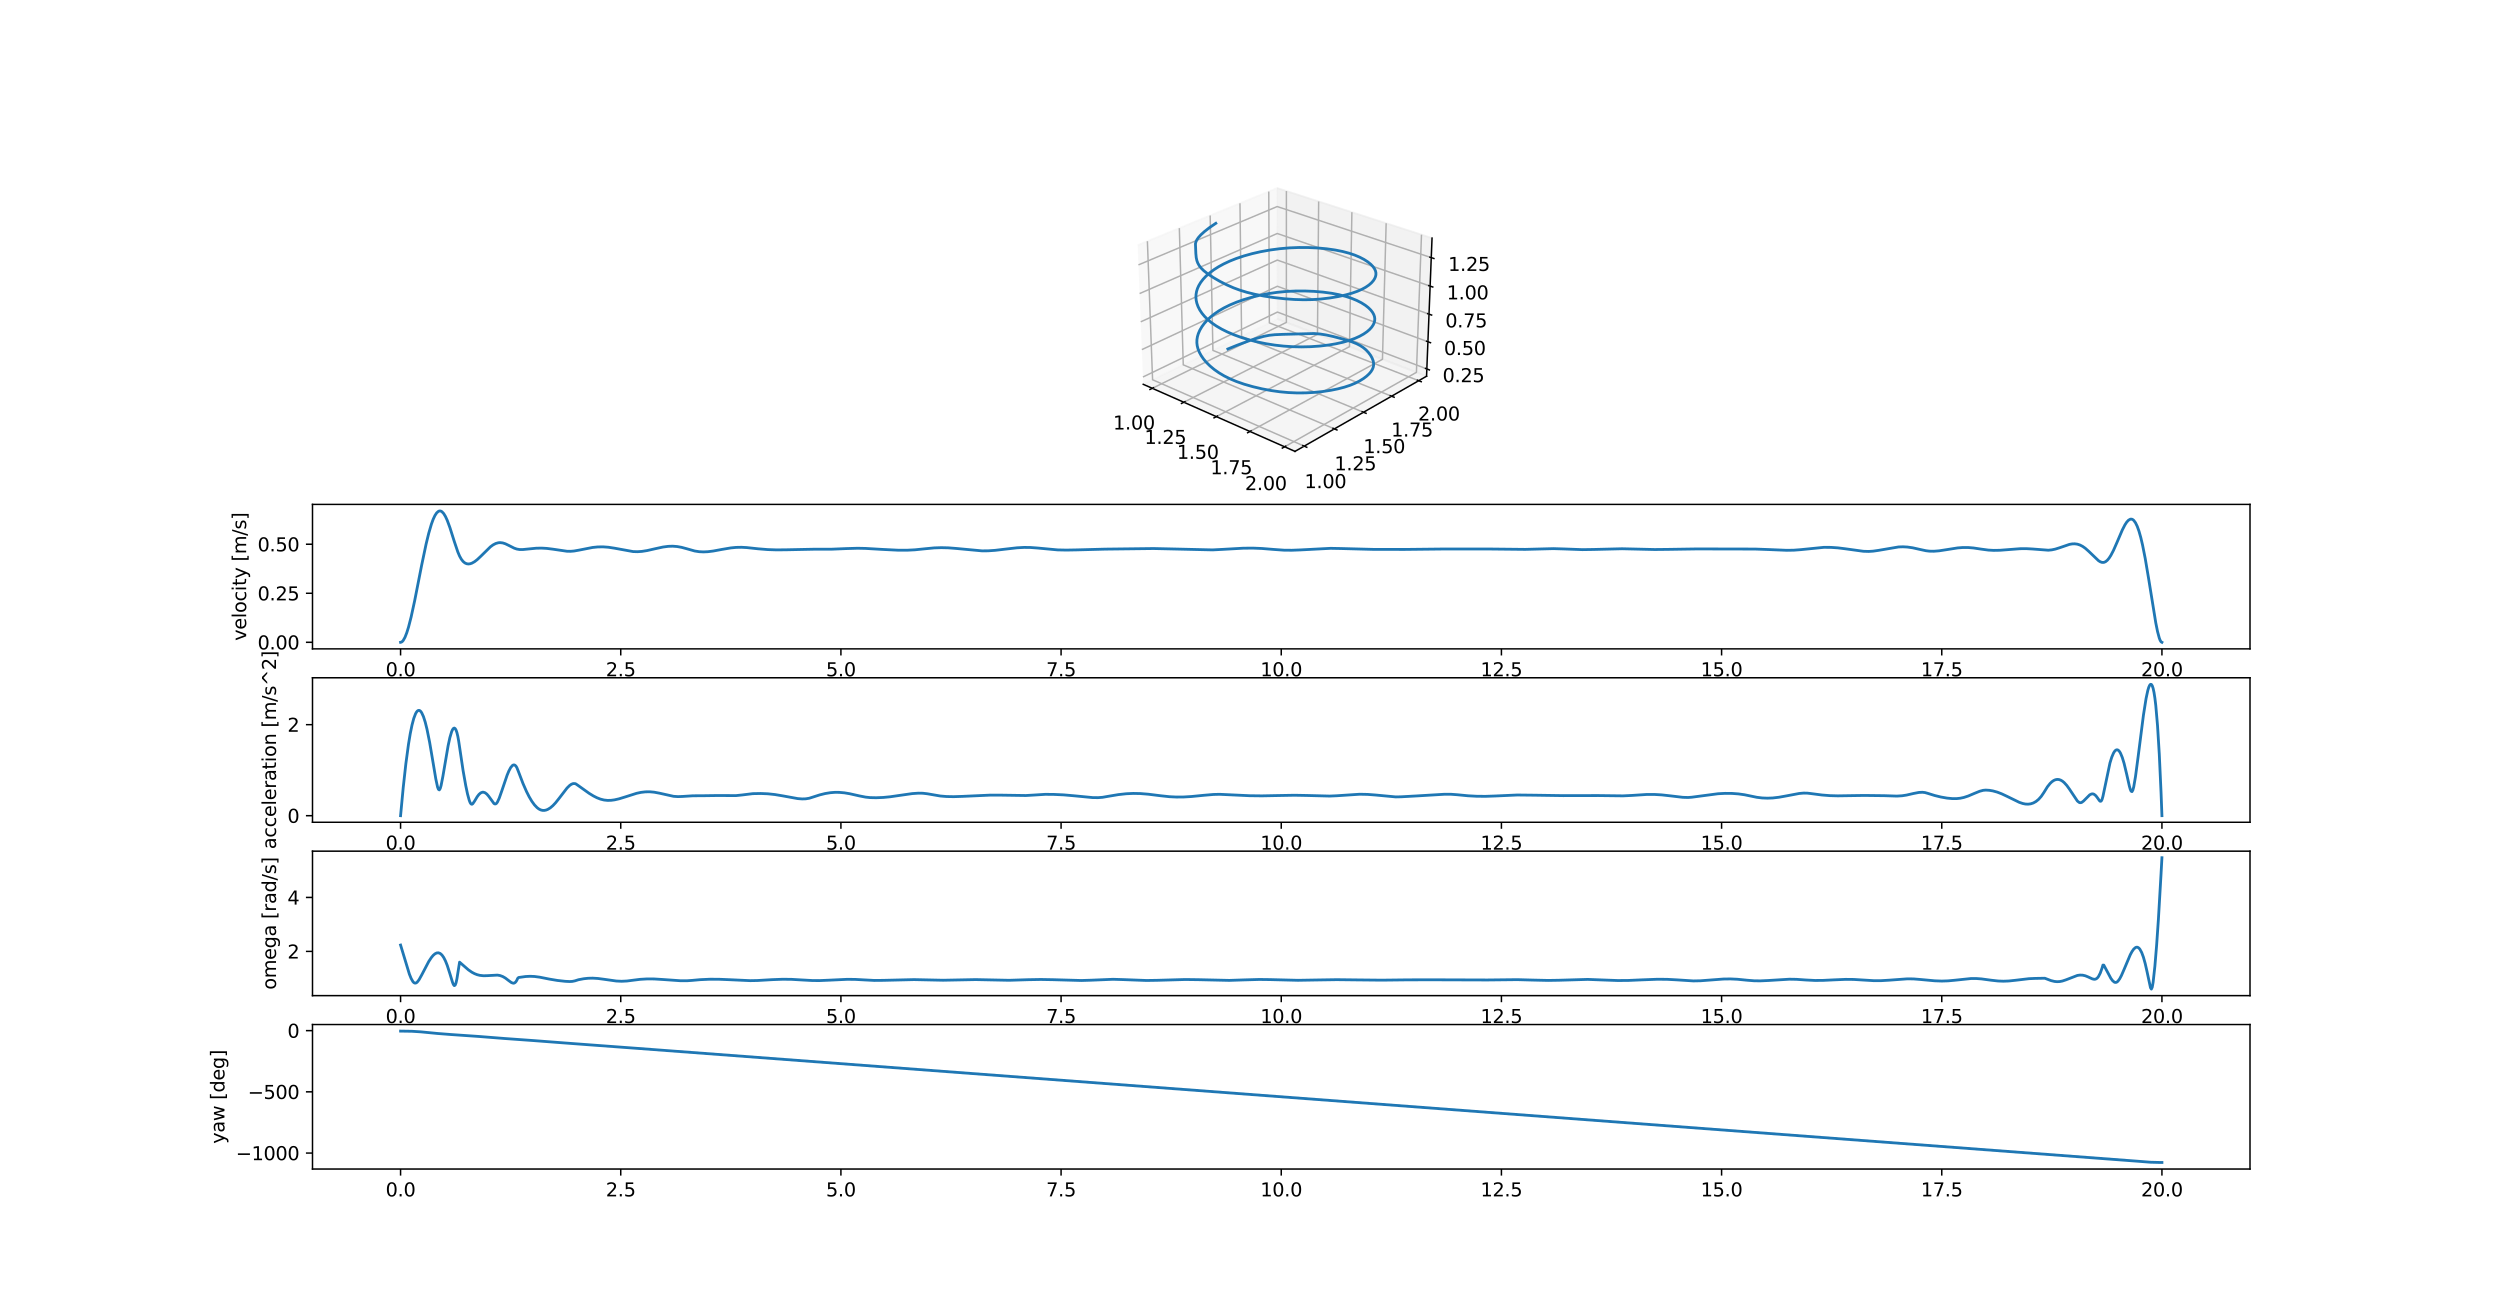 <?xml version="1.0" encoding="utf-8" standalone="no"?>
<!DOCTYPE svg PUBLIC "-//W3C//DTD SVG 1.1//EN"
  "http://www.w3.org/Graphics/SVG/1.1/DTD/svg11.dtd">
<svg xmlns:xlink="http://www.w3.org/1999/xlink" width="1332pt" height="699.84pt" viewBox="0 0 1332 699.84" xmlns="http://www.w3.org/2000/svg" version="1.1">
 <defs>
  <style type="text/css">*{stroke-linejoin: round; stroke-linecap: butt}</style>
 </defs>
 <g id="figure_1">
  <g id="patch_1">
   <path d="M 0 699.84 
L 1332 699.84 
L 1332 0 
L 0 0 
z
" style="fill: #ffffff"/>
  </g>
  <g id="patch_2">
   <path d="M 597.969 253.342 
L 767.331 253.342 
L 767.331 83.981 
L 597.969 83.981 
z
" style="fill: #ffffff"/>
  </g>
  <g id="pane3d_1">
   <g id="patch_3">
    <path d="M 609.119 204.764 
L 680.616 169.946 
L 680.459 100.208 
L 606.143 130.637 
" style="fill: #f2f2f2; opacity: 0.5; stroke: #f2f2f2; stroke-linejoin: miter"/>
   </g>
  </g>
  <g id="pane3d_2">
   <g id="patch_4">
    <path d="M 680.616 169.946 
L 760.067 200.446 
L 762.987 126.854 
L 680.459 100.208 
" style="fill: #e6e6e6; opacity: 0.5; stroke: #e6e6e6; stroke-linejoin: miter"/>
   </g>
  </g>
  <g id="pane3d_3">
   <g id="patch_5">
    <path d="M 609.119 204.764 
L 689.957 240.498 
L 760.067 200.446 
L 680.616 169.946 
" style="fill: #ececec; opacity: 0.5; stroke: #ececec; stroke-linejoin: miter"/>
   </g>
  </g>
  <g id="axis3d_1">
   <g id="line2d_1">
    <path d="M 609.119 204.764 
L 689.957 240.498 
" style="fill: none; stroke: #000000; stroke-width: 0.8; stroke-linecap: square"/>
   </g>
   <g id="Line3DCollection_1">
    <path d="M 613.939 206.894 
L 685.378 171.774 
L 685.394 101.801 
" style="fill: none; stroke: #b0b0b0; stroke-width: 0.8"/>
    <path d="M 630.738 214.32 
L 701.95 178.136 
L 702.579 107.35 
" style="fill: none; stroke: #b0b0b0; stroke-width: 0.8"/>
    <path d="M 648.07 221.982 
L 719.008 184.684 
L 720.287 113.067 
" style="fill: none; stroke: #b0b0b0; stroke-width: 0.8"/>
    <path d="M 665.961 229.89 
L 736.574 191.427 
L 738.541 118.961 
" style="fill: none; stroke: #b0b0b0; stroke-width: 0.8"/>
    <path d="M 684.439 238.058 
L 754.671 198.374 
L 757.369 125.04 
" style="fill: none; stroke: #b0b0b0; stroke-width: 0.8"/>
   </g>
   <g id="xtick_1">
    <g id="line2d_2">
     <path d="M 614.556 206.591 
L 612.703 207.502 
" style="fill: none; stroke: #000000; stroke-width: 0.8; stroke-linecap: square"/>
    </g>
    <g id="text_1">
     <!-- 1.00 -->
     <g transform="translate(593.048 228.845)scale(0.1 -0.1)">
      <defs>
       <path id="DejaVuSans-31" d="M 794 531 
L 1825 531 
L 1825 4091 
L 703 3866 
L 703 4441 
L 1819 4666 
L 2450 4666 
L 2450 531 
L 3481 531 
L 3481 0 
L 794 0 
L 794 531 
z
" transform="scale(0.016)"/>
       <path id="DejaVuSans-2e" d="M 684 794 
L 1344 794 
L 1344 0 
L 684 0 
L 684 794 
z
" transform="scale(0.016)"/>
       <path id="DejaVuSans-30" d="M 2034 4250 
Q 1547 4250 1301 3770 
Q 1056 3291 1056 2328 
Q 1056 1369 1301 889 
Q 1547 409 2034 409 
Q 2525 409 2770 889 
Q 3016 1369 3016 2328 
Q 3016 3291 2770 3770 
Q 2525 4250 2034 4250 
z
M 2034 4750 
Q 2819 4750 3233 4129 
Q 3647 3509 3647 2328 
Q 3647 1150 3233 529 
Q 2819 -91 2034 -91 
Q 1250 -91 836 529 
Q 422 1150 422 2328 
Q 422 3509 836 4129 
Q 1250 4750 2034 4750 
z
" transform="scale(0.016)"/>
      </defs>
      <use xlink:href="#DejaVuSans-31"/>
      <use xlink:href="#DejaVuSans-2e" x="63.623"/>
      <use xlink:href="#DejaVuSans-30" x="95.41"/>
      <use xlink:href="#DejaVuSans-30" x="159.033"/>
     </g>
    </g>
   </g>
   <g id="xtick_2">
    <g id="line2d_3">
     <path d="M 631.353 214.007 
L 629.505 214.947 
" style="fill: none; stroke: #000000; stroke-width: 0.8; stroke-linecap: square"/>
    </g>
    <g id="text_2">
     <!-- 1.25 -->
     <g transform="translate(609.787 236.538)scale(0.1 -0.1)">
      <defs>
       <path id="DejaVuSans-32" d="M 1228 531 
L 3431 531 
L 3431 0 
L 469 0 
L 469 531 
Q 828 903 1448 1529 
Q 2069 2156 2228 2338 
Q 2531 2678 2651 2914 
Q 2772 3150 2772 3378 
Q 2772 3750 2511 3984 
Q 2250 4219 1831 4219 
Q 1534 4219 1204 4116 
Q 875 4013 500 3803 
L 500 4441 
Q 881 4594 1212 4672 
Q 1544 4750 1819 4750 
Q 2544 4750 2975 4387 
Q 3406 4025 3406 3419 
Q 3406 3131 3298 2873 
Q 3191 2616 2906 2266 
Q 2828 2175 2409 1742 
Q 1991 1309 1228 531 
z
" transform="scale(0.016)"/>
       <path id="DejaVuSans-35" d="M 691 4666 
L 3169 4666 
L 3169 4134 
L 1269 4134 
L 1269 2991 
Q 1406 3038 1543 3061 
Q 1681 3084 1819 3084 
Q 2600 3084 3056 2656 
Q 3513 2228 3513 1497 
Q 3513 744 3044 326 
Q 2575 -91 1722 -91 
Q 1428 -91 1123 -41 
Q 819 9 494 109 
L 494 744 
Q 775 591 1075 516 
Q 1375 441 1709 441 
Q 2250 441 2565 725 
Q 2881 1009 2881 1497 
Q 2881 1984 2565 2268 
Q 2250 2553 1709 2553 
Q 1456 2553 1204 2497 
Q 953 2441 691 2322 
L 691 4666 
z
" transform="scale(0.016)"/>
      </defs>
      <use xlink:href="#DejaVuSans-31"/>
      <use xlink:href="#DejaVuSans-2e" x="63.623"/>
      <use xlink:href="#DejaVuSans-32" x="95.41"/>
      <use xlink:href="#DejaVuSans-35" x="159.033"/>
     </g>
    </g>
   </g>
   <g id="xtick_3">
    <g id="line2d_4">
     <path d="M 648.684 221.659 
L 646.84 222.628 
" style="fill: none; stroke: #000000; stroke-width: 0.8; stroke-linecap: square"/>
    </g>
    <g id="text_3">
     <!-- 1.50 -->
     <g transform="translate(627.06 244.476)scale(0.1 -0.1)">
      <use xlink:href="#DejaVuSans-31"/>
      <use xlink:href="#DejaVuSans-2e" x="63.623"/>
      <use xlink:href="#DejaVuSans-35" x="95.41"/>
      <use xlink:href="#DejaVuSans-30" x="159.033"/>
     </g>
    </g>
   </g>
   <g id="xtick_4">
    <g id="line2d_5">
     <path d="M 666.573 229.557 
L 664.735 230.558 
" style="fill: none; stroke: #000000; stroke-width: 0.8; stroke-linecap: square"/>
    </g>
    <g id="text_4">
     <!-- 1.75 -->
     <g transform="translate(644.894 252.672)scale(0.1 -0.1)">
      <defs>
       <path id="DejaVuSans-37" d="M 525 4666 
L 3525 4666 
L 3525 4397 
L 1831 0 
L 1172 0 
L 2766 4134 
L 525 4134 
L 525 4666 
z
" transform="scale(0.016)"/>
      </defs>
      <use xlink:href="#DejaVuSans-31"/>
      <use xlink:href="#DejaVuSans-2e" x="63.623"/>
      <use xlink:href="#DejaVuSans-37" x="95.41"/>
      <use xlink:href="#DejaVuSans-35" x="159.033"/>
     </g>
    </g>
   </g>
   <g id="xtick_5">
    <g id="line2d_6">
     <path d="M 685.048 237.714 
L 683.218 238.748 
" style="fill: none; stroke: #000000; stroke-width: 0.8; stroke-linecap: square"/>
    </g>
    <g id="text_5">
     <!-- 2.00 -->
     <g transform="translate(663.316 261.138)scale(0.1 -0.1)">
      <use xlink:href="#DejaVuSans-32"/>
      <use xlink:href="#DejaVuSans-2e" x="63.623"/>
      <use xlink:href="#DejaVuSans-30" x="95.41"/>
      <use xlink:href="#DejaVuSans-30" x="159.033"/>
     </g>
    </g>
   </g>
  </g>
  <g id="axis3d_2">
   <g id="line2d_7">
    <path d="M 760.067 200.446 
L 689.957 240.498 
" style="fill: none; stroke: #000000; stroke-width: 0.8; stroke-linecap: square"/>
   </g>
   <g id="Line3DCollection_2">
    <path d="M 611.329 128.513 
L 614.095 202.34 
L 694.861 237.696 
" style="fill: none; stroke: #b0b0b0; stroke-width: 0.8"/>
    <path d="M 628.348 121.545 
L 630.438 194.381 
L 710.944 228.508 
" style="fill: none; stroke: #b0b0b0; stroke-width: 0.8"/>
    <path d="M 644.78 114.817 
L 646.239 186.687 
L 726.453 219.648 
" style="fill: none; stroke: #b0b0b0; stroke-width: 0.8"/>
    <path d="M 660.655 108.317 
L 661.522 179.244 
L 741.42 211.098 
" style="fill: none; stroke: #b0b0b0; stroke-width: 0.8"/>
    <path d="M 676 102.034 
L 676.314 172.041 
L 755.87 202.843 
" style="fill: none; stroke: #b0b0b0; stroke-width: 0.8"/>
   </g>
   <g id="xtick_6">
    <g id="line2d_8">
     <path d="M 694.167 237.392 
L 696.252 238.305 
" style="fill: none; stroke: #000000; stroke-width: 0.8; stroke-linecap: square"/>
    </g>
    <g id="text_6">
     <!-- 1.00 -->
     <g transform="translate(695.048 260.089)scale(0.1 -0.1)">
      <use xlink:href="#DejaVuSans-31"/>
      <use xlink:href="#DejaVuSans-2e" x="63.623"/>
      <use xlink:href="#DejaVuSans-30" x="95.41"/>
      <use xlink:href="#DejaVuSans-30" x="159.033"/>
     </g>
    </g>
   </g>
   <g id="xtick_7">
    <g id="line2d_9">
     <path d="M 710.253 228.215 
L 712.329 229.095 
" style="fill: none; stroke: #000000; stroke-width: 0.8; stroke-linecap: square"/>
    </g>
    <g id="text_7">
     <!-- 1.25 -->
     <g transform="translate(710.996 250.591)scale(0.1 -0.1)">
      <use xlink:href="#DejaVuSans-31"/>
      <use xlink:href="#DejaVuSans-2e" x="63.623"/>
      <use xlink:href="#DejaVuSans-32" x="95.41"/>
      <use xlink:href="#DejaVuSans-35" x="159.033"/>
     </g>
    </g>
   </g>
   <g id="xtick_8">
    <g id="line2d_10">
     <path d="M 725.766 219.365 
L 727.831 220.214 
" style="fill: none; stroke: #000000; stroke-width: 0.8; stroke-linecap: square"/>
    </g>
    <g id="text_8">
     <!-- 1.50 -->
     <g transform="translate(726.373 241.433)scale(0.1 -0.1)">
      <use xlink:href="#DejaVuSans-31"/>
      <use xlink:href="#DejaVuSans-2e" x="63.623"/>
      <use xlink:href="#DejaVuSans-35" x="95.41"/>
      <use xlink:href="#DejaVuSans-30" x="159.033"/>
     </g>
    </g>
   </g>
   <g id="xtick_9">
    <g id="line2d_11">
     <path d="M 740.735 210.826 
L 742.79 211.645 
" style="fill: none; stroke: #000000; stroke-width: 0.8; stroke-linecap: square"/>
    </g>
    <g id="text_9">
     <!-- 1.75 -->
     <g transform="translate(741.209 232.597)scale(0.1 -0.1)">
      <use xlink:href="#DejaVuSans-31"/>
      <use xlink:href="#DejaVuSans-2e" x="63.623"/>
      <use xlink:href="#DejaVuSans-37" x="95.41"/>
      <use xlink:href="#DejaVuSans-35" x="159.033"/>
     </g>
    </g>
   </g>
   <g id="xtick_10">
    <g id="line2d_12">
     <path d="M 755.19 202.579 
L 757.234 203.371 
" style="fill: none; stroke: #000000; stroke-width: 0.8; stroke-linecap: square"/>
    </g>
    <g id="text_10">
     <!-- 2.00 -->
     <g transform="translate(755.532 224.066)scale(0.1 -0.1)">
      <use xlink:href="#DejaVuSans-32"/>
      <use xlink:href="#DejaVuSans-2e" x="63.623"/>
      <use xlink:href="#DejaVuSans-30" x="95.41"/>
      <use xlink:href="#DejaVuSans-30" x="159.033"/>
     </g>
    </g>
   </g>
  </g>
  <g id="axis3d_3">
   <g id="line2d_13">
    <path d="M 760.067 200.446 
L 762.987 126.854 
" style="fill: none; stroke: #000000; stroke-width: 0.8; stroke-linecap: square"/>
   </g>
   <g id="Line3DCollection_3">
    <path d="M 760.22 196.574 
L 680.608 166.268 
L 608.963 200.865 
" style="fill: none; stroke: #b0b0b0; stroke-width: 0.8"/>
    <path d="M 760.795 182.086 
L 680.577 152.514 
L 608.377 186.275 
" style="fill: none; stroke: #b0b0b0; stroke-width: 0.8"/>
    <path d="M 761.379 167.374 
L 680.545 138.563 
L 607.782 171.458 
" style="fill: none; stroke: #b0b0b0; stroke-width: 0.8"/>
    <path d="M 761.972 152.434 
L 680.514 124.409 
L 607.178 156.409 
" style="fill: none; stroke: #b0b0b0; stroke-width: 0.8"/>
    <path d="M 762.574 137.261 
L 680.481 110.049 
L 606.564 141.123 
" style="fill: none; stroke: #b0b0b0; stroke-width: 0.8"/>
   </g>
   <g id="xtick_11">
    <g id="line2d_14">
     <path d="M 759.539 196.315 
L 761.584 197.093 
" style="fill: none; stroke: #000000; stroke-width: 0.8; stroke-linecap: square"/>
    </g>
    <g id="text_11">
     <!-- 0.25 -->
     <g transform="translate(768.604 203.619)scale(0.1 -0.1)">
      <use xlink:href="#DejaVuSans-30"/>
      <use xlink:href="#DejaVuSans-2e" x="63.623"/>
      <use xlink:href="#DejaVuSans-32" x="95.41"/>
      <use xlink:href="#DejaVuSans-35" x="159.033"/>
     </g>
    </g>
   </g>
   <g id="xtick_12">
    <g id="line2d_15">
     <path d="M 760.109 181.833 
L 762.17 182.593 
" style="fill: none; stroke: #000000; stroke-width: 0.8; stroke-linecap: square"/>
    </g>
    <g id="text_12">
     <!-- 0.50 -->
     <g transform="translate(769.327 189.144)scale(0.1 -0.1)">
      <use xlink:href="#DejaVuSans-30"/>
      <use xlink:href="#DejaVuSans-2e" x="63.623"/>
      <use xlink:href="#DejaVuSans-35" x="95.41"/>
      <use xlink:href="#DejaVuSans-30" x="159.033"/>
     </g>
    </g>
   </g>
   <g id="xtick_13">
    <g id="line2d_16">
     <path d="M 760.687 167.127 
L 762.765 167.868 
" style="fill: none; stroke: #000000; stroke-width: 0.8; stroke-linecap: square"/>
    </g>
    <g id="text_13">
     <!-- 0.75 -->
     <g transform="translate(770.061 174.446)scale(0.1 -0.1)">
      <use xlink:href="#DejaVuSans-30"/>
      <use xlink:href="#DejaVuSans-2e" x="63.623"/>
      <use xlink:href="#DejaVuSans-37" x="95.41"/>
      <use xlink:href="#DejaVuSans-35" x="159.033"/>
     </g>
    </g>
   </g>
   <g id="xtick_14">
    <g id="line2d_17">
     <path d="M 761.274 152.194 
L 763.37 152.915 
" style="fill: none; stroke: #000000; stroke-width: 0.8; stroke-linecap: square"/>
    </g>
    <g id="text_14">
     <!-- 1.00 -->
     <g transform="translate(770.807 159.52)scale(0.1 -0.1)">
      <use xlink:href="#DejaVuSans-31"/>
      <use xlink:href="#DejaVuSans-2e" x="63.623"/>
      <use xlink:href="#DejaVuSans-30" x="95.41"/>
      <use xlink:href="#DejaVuSans-30" x="159.033"/>
     </g>
    </g>
   </g>
   <g id="xtick_15">
    <g id="line2d_18">
     <path d="M 761.87 137.028 
L 763.984 137.728 
" style="fill: none; stroke: #000000; stroke-width: 0.8; stroke-linecap: square"/>
    </g>
    <g id="text_15">
     <!-- 1.25 -->
     <g transform="translate(771.564 144.362)scale(0.1 -0.1)">
      <use xlink:href="#DejaVuSans-31"/>
      <use xlink:href="#DejaVuSans-2e" x="63.623"/>
      <use xlink:href="#DejaVuSans-32" x="95.41"/>
      <use xlink:href="#DejaVuSans-35" x="159.033"/>
     </g>
    </g>
   </g>
  </g>
  <g id="axes_1">
   <g id="line2d_19">
    <path d="M 654.216 185.937 
L 658.891 184.037 
L 664.886 181.792 
L 669.536 180.249 
L 673.377 179.2 
L 676.281 178.638 
L 679.204 178.326 
L 683.492 178.143 
L 700.128 177.702 
L 703.315 177.958 
L 706.602 178.475 
L 710.401 179.312 
L 716.1 180.815 
L 720.217 182.1 
L 722.766 183.11 
L 724.729 184.121 
L 726.402 185.235 
L 727.818 186.428 
L 729.144 187.832 
L 730.215 189.273 
L 731.041 190.727 
L 731.605 192.179 
L 731.858 193.467 
L 731.86 194.596 
L 731.635 195.729 
L 731.168 196.868 
L 730.455 198.012 
L 729.497 199.152 
L 728.123 200.435 
L 726.481 201.675 
L 724.365 202.986 
L 722.014 204.179 
L 719.446 205.24 
L 716.307 206.277 
L 712.834 207.18 
L 709.026 207.952 
L 704.49 208.635 
L 700.123 209.08 
L 695.613 209.328 
L 691.028 209.357 
L 686.414 209.156 
L 681.809 208.728 
L 677.243 208.086 
L 672.297 207.154 
L 667.47 206.012 
L 662.818 204.674 
L 658.809 203.277 
L 655.432 201.867 
L 652.311 200.316 
L 649.471 198.637 
L 646.925 196.85 
L 644.679 194.978 
L 642.73 193.046 
L 641.248 191.289 
L 640.007 189.501 
L 639.017 187.69 
L 638.29 185.858 
L 637.879 184.244 
L 637.688 182.621 
L 637.724 180.993 
L 637.986 179.366 
L 638.469 177.748 
L 639.273 175.919 
L 640.323 174.128 
L 641.599 172.386 
L 643.085 170.704 
L 644.995 168.894 
L 647.145 167.177 
L 649.533 165.557 
L 652.157 164.035 
L 655.349 162.457 
L 658.818 161.004 
L 662.532 159.682 
L 666.845 158.396 
L 671.321 157.304 
L 675.886 156.422 
L 680.497 155.758 
L 685.128 155.31 
L 690.177 155.058 
L 695.187 155.039 
L 700.113 155.237 
L 704.901 155.64 
L 709.483 156.255 
L 713.44 157.013 
L 717.108 157.953 
L 720.153 158.956 
L 722.897 160.084 
L 725.322 161.318 
L 727.421 162.64 
L 729.026 163.893 
L 730.348 165.195 
L 731.273 166.386 
L 731.946 167.604 
L 732.319 168.686 
L 732.48 169.779 
L 732.423 170.88 
L 732.146 171.983 
L 731.653 173.082 
L 730.826 174.324 
L 729.726 175.54 
L 728.362 176.719 
L 726.525 177.985 
L 724.385 179.171 
L 721.958 180.266 
L 718.935 181.362 
L 715.577 182.325 
L 711.897 183.147 
L 707.924 183.818 
L 703.265 184.369 
L 698.372 184.711 
L 693.32 184.827 
L 688.646 184.722 
L 683.943 184.408 
L 679.261 183.883 
L 674.645 183.153 
L 670.138 182.231 
L 665.779 181.131 
L 661.6 179.866 
L 657.634 178.44 
L 653.921 176.862 
L 650.832 175.319 
L 648.016 173.669 
L 645.503 171.924 
L 643.543 170.303 
L 641.847 168.628 
L 640.414 166.908 
L 639.242 165.152 
L 638.332 163.371 
L 637.684 161.574 
L 637.334 159.996 
L 637.19 158.417 
L 637.254 156.845 
L 637.526 155.283 
L 638.005 153.736 
L 638.69 152.208 
L 639.718 150.49 
L 640.998 148.81 
L 642.519 147.178 
L 644.502 145.408 
L 646.749 143.723 
L 649.238 142.132 
L 651.952 140.643 
L 655.215 139.113 
L 658.722 137.717 
L 662.831 136.342 
L 667.161 135.138 
L 671.661 134.11 
L 676.7 133.199 
L 681.819 132.517 
L 686.963 132.073 
L 692.085 131.868 
L 697.14 131.89 
L 702.084 132.125 
L 706.863 132.564 
L 711.41 133.211 
L 715.31 133.987 
L 718.894 134.933 
L 721.837 135.927 
L 724.456 137.031 
L 726.745 138.225 
L 728.712 139.492 
L 730.352 140.816 
L 731.533 142.048 
L 732.327 143.173 
L 732.856 144.325 
L 733.084 145.353 
L 733.083 146.397 
L 732.85 147.451 
L 732.39 148.506 
L 731.71 149.552 
L 730.676 150.72 
L 729.381 151.847 
L 727.629 153.047 
L 725.579 154.162 
L 723.243 155.182 
L 720.304 156.207 
L 716.987 157.128 
L 712.908 158.021 
L 708.434 158.768 
L 703.669 159.326 
L 699.192 159.628 
L 694.649 159.71 
L 689.575 159.556 
L 684.395 159.178 
L 678.651 158.533 
L 673.396 157.736 
L 668.749 156.832 
L 664.339 155.745 
L 660.622 154.605 
L 657.148 153.32 
L 653.552 151.742 
L 649.878 149.862 
L 646.472 147.874 
L 643.366 145.805 
L 641.384 144.241 
L 639.935 142.813 
L 638.949 141.538 
L 638.211 140.221 
L 637.704 138.872 
L 637.356 137.285 
L 637.141 135.061 
L 636.939 129.87 
L 637.188 128.852 
L 637.698 127.761 
L 638.497 126.594 
L 639.823 125.113 
L 641.749 123.357 
L 644.398 121.29 
L 647.581 119.11 
L 647.782 118.985 
L 647.782 118.985 
" clip-path="url(#p113e9bb3a6)" style="fill: none; stroke: #1f77b4; stroke-width: 1.5; stroke-linecap: square"/>
   </g>
  </g>
  <g id="axes_2">
   <g id="patch_6">
    <path d="M 166.5 345.721 
L 1198.8 345.721 
L 1198.8 268.739 
L 166.5 268.739 
z
" style="fill: #ffffff"/>
   </g>
   <g id="matplotlib.axis_1">
    <g id="xtick_16">
     <g id="line2d_20">
      <defs>
       <path id="md494bb3612" d="M 0 0 
L 0 3.5 
" style="stroke: #000000; stroke-width: 0.8"/>
      </defs>
      <g>
       <use xlink:href="#md494bb3612" x="213.423" y="345.721" style="stroke: #000000; stroke-width: 0.8"/>
      </g>
     </g>
     <g id="text_16">
      <!-- 0.0 -->
      <g transform="translate(205.471 360.319)scale(0.1 -0.1)">
       <use xlink:href="#DejaVuSans-30"/>
       <use xlink:href="#DejaVuSans-2e" x="63.623"/>
       <use xlink:href="#DejaVuSans-30" x="95.41"/>
      </g>
     </g>
    </g>
    <g id="xtick_17">
     <g id="line2d_21">
      <g>
       <use xlink:href="#md494bb3612" x="330.73" y="345.721" style="stroke: #000000; stroke-width: 0.8"/>
      </g>
     </g>
     <g id="text_17">
      <!-- 2.5 -->
      <g transform="translate(322.778 360.319)scale(0.1 -0.1)">
       <use xlink:href="#DejaVuSans-32"/>
       <use xlink:href="#DejaVuSans-2e" x="63.623"/>
       <use xlink:href="#DejaVuSans-35" x="95.41"/>
      </g>
     </g>
    </g>
    <g id="xtick_18">
     <g id="line2d_22">
      <g>
       <use xlink:href="#md494bb3612" x="448.036" y="345.721" style="stroke: #000000; stroke-width: 0.8"/>
      </g>
     </g>
     <g id="text_18">
      <!-- 5.0 -->
      <g transform="translate(440.085 360.319)scale(0.1 -0.1)">
       <use xlink:href="#DejaVuSans-35"/>
       <use xlink:href="#DejaVuSans-2e" x="63.623"/>
       <use xlink:href="#DejaVuSans-30" x="95.41"/>
      </g>
     </g>
    </g>
    <g id="xtick_19">
     <g id="line2d_23">
      <g>
       <use xlink:href="#md494bb3612" x="565.343" y="345.721" style="stroke: #000000; stroke-width: 0.8"/>
      </g>
     </g>
     <g id="text_19">
      <!-- 7.5 -->
      <g transform="translate(557.392 360.319)scale(0.1 -0.1)">
       <use xlink:href="#DejaVuSans-37"/>
       <use xlink:href="#DejaVuSans-2e" x="63.623"/>
       <use xlink:href="#DejaVuSans-35" x="95.41"/>
      </g>
     </g>
    </g>
    <g id="xtick_20">
     <g id="line2d_24">
      <g>
       <use xlink:href="#md494bb3612" x="682.65" y="345.721" style="stroke: #000000; stroke-width: 0.8"/>
      </g>
     </g>
     <g id="text_20">
      <!-- 10.0 -->
      <g transform="translate(671.517 360.319)scale(0.1 -0.1)">
       <use xlink:href="#DejaVuSans-31"/>
       <use xlink:href="#DejaVuSans-30" x="63.623"/>
       <use xlink:href="#DejaVuSans-2e" x="127.246"/>
       <use xlink:href="#DejaVuSans-30" x="159.033"/>
      </g>
     </g>
    </g>
    <g id="xtick_21">
     <g id="line2d_25">
      <g>
       <use xlink:href="#md494bb3612" x="799.957" y="345.721" style="stroke: #000000; stroke-width: 0.8"/>
      </g>
     </g>
     <g id="text_21">
      <!-- 12.5 -->
      <g transform="translate(788.824 360.319)scale(0.1 -0.1)">
       <use xlink:href="#DejaVuSans-31"/>
       <use xlink:href="#DejaVuSans-32" x="63.623"/>
       <use xlink:href="#DejaVuSans-2e" x="127.246"/>
       <use xlink:href="#DejaVuSans-35" x="159.033"/>
      </g>
     </g>
    </g>
    <g id="xtick_22">
     <g id="line2d_26">
      <g>
       <use xlink:href="#md494bb3612" x="917.264" y="345.721" style="stroke: #000000; stroke-width: 0.8"/>
      </g>
     </g>
     <g id="text_22">
      <!-- 15.0 -->
      <g transform="translate(906.131 360.319)scale(0.1 -0.1)">
       <use xlink:href="#DejaVuSans-31"/>
       <use xlink:href="#DejaVuSans-35" x="63.623"/>
       <use xlink:href="#DejaVuSans-2e" x="127.246"/>
       <use xlink:href="#DejaVuSans-30" x="159.033"/>
      </g>
     </g>
    </g>
    <g id="xtick_23">
     <g id="line2d_27">
      <g>
       <use xlink:href="#md494bb3612" x="1034.57" y="345.721" style="stroke: #000000; stroke-width: 0.8"/>
      </g>
     </g>
     <g id="text_23">
      <!-- 17.5 -->
      <g transform="translate(1023.438 360.319)scale(0.1 -0.1)">
       <use xlink:href="#DejaVuSans-31"/>
       <use xlink:href="#DejaVuSans-37" x="63.623"/>
       <use xlink:href="#DejaVuSans-2e" x="127.246"/>
       <use xlink:href="#DejaVuSans-35" x="159.033"/>
      </g>
     </g>
    </g>
    <g id="xtick_24">
     <g id="line2d_28">
      <g>
       <use xlink:href="#md494bb3612" x="1151.877" y="345.721" style="stroke: #000000; stroke-width: 0.8"/>
      </g>
     </g>
     <g id="text_24">
      <!-- 20.0 -->
      <g transform="translate(1140.744 360.319)scale(0.1 -0.1)">
       <use xlink:href="#DejaVuSans-32"/>
       <use xlink:href="#DejaVuSans-30" x="63.623"/>
       <use xlink:href="#DejaVuSans-2e" x="127.246"/>
       <use xlink:href="#DejaVuSans-30" x="159.033"/>
      </g>
     </g>
    </g>
   </g>
   <g id="matplotlib.axis_2">
    <g id="ytick_1">
     <g id="line2d_29">
      <defs>
       <path id="m6c131d7422" d="M 0 0 
L -3.5 0 
" style="stroke: #000000; stroke-width: 0.8"/>
      </defs>
      <g>
       <use xlink:href="#m6c131d7422" x="166.5" y="342.222" style="stroke: #000000; stroke-width: 0.8"/>
      </g>
     </g>
     <g id="text_25">
      <!-- 0.00 -->
      <g transform="translate(137.234 346.021)scale(0.1 -0.1)">
       <use xlink:href="#DejaVuSans-30"/>
       <use xlink:href="#DejaVuSans-2e" x="63.623"/>
       <use xlink:href="#DejaVuSans-30" x="95.41"/>
       <use xlink:href="#DejaVuSans-30" x="159.033"/>
      </g>
     </g>
    </g>
    <g id="ytick_2">
     <g id="line2d_30">
      <g>
       <use xlink:href="#m6c131d7422" x="166.5" y="316.097" style="stroke: #000000; stroke-width: 0.8"/>
      </g>
     </g>
     <g id="text_26">
      <!-- 0.25 -->
      <g transform="translate(137.234 319.896)scale(0.1 -0.1)">
       <use xlink:href="#DejaVuSans-30"/>
       <use xlink:href="#DejaVuSans-2e" x="63.623"/>
       <use xlink:href="#DejaVuSans-32" x="95.41"/>
       <use xlink:href="#DejaVuSans-35" x="159.033"/>
      </g>
     </g>
    </g>
    <g id="ytick_3">
     <g id="line2d_31">
      <g>
       <use xlink:href="#m6c131d7422" x="166.5" y="289.972" style="stroke: #000000; stroke-width: 0.8"/>
      </g>
     </g>
     <g id="text_27">
      <!-- 0.50 -->
      <g transform="translate(137.234 293.771)scale(0.1 -0.1)">
       <use xlink:href="#DejaVuSans-30"/>
       <use xlink:href="#DejaVuSans-2e" x="63.623"/>
       <use xlink:href="#DejaVuSans-35" x="95.41"/>
       <use xlink:href="#DejaVuSans-30" x="159.033"/>
      </g>
     </g>
    </g>
    <g id="text_28">
     <!-- velocity [m/s] -->
     <g transform="translate(131.155 341.422)rotate(-90)scale(0.1 -0.1)">
      <defs>
       <path id="DejaVuSans-76" d="M 191 3500 
L 800 3500 
L 1894 563 
L 2988 3500 
L 3597 3500 
L 2284 0 
L 1503 0 
L 191 3500 
z
" transform="scale(0.016)"/>
       <path id="DejaVuSans-65" d="M 3597 1894 
L 3597 1613 
L 953 1613 
Q 991 1019 1311 708 
Q 1631 397 2203 397 
Q 2534 397 2845 478 
Q 3156 559 3463 722 
L 3463 178 
Q 3153 47 2828 -22 
Q 2503 -91 2169 -91 
Q 1331 -91 842 396 
Q 353 884 353 1716 
Q 353 2575 817 3079 
Q 1281 3584 2069 3584 
Q 2775 3584 3186 3129 
Q 3597 2675 3597 1894 
z
M 3022 2063 
Q 3016 2534 2758 2815 
Q 2500 3097 2075 3097 
Q 1594 3097 1305 2825 
Q 1016 2553 972 2059 
L 3022 2063 
z
" transform="scale(0.016)"/>
       <path id="DejaVuSans-6c" d="M 603 4863 
L 1178 4863 
L 1178 0 
L 603 0 
L 603 4863 
z
" transform="scale(0.016)"/>
       <path id="DejaVuSans-6f" d="M 1959 3097 
Q 1497 3097 1228 2736 
Q 959 2375 959 1747 
Q 959 1119 1226 758 
Q 1494 397 1959 397 
Q 2419 397 2687 759 
Q 2956 1122 2956 1747 
Q 2956 2369 2687 2733 
Q 2419 3097 1959 3097 
z
M 1959 3584 
Q 2709 3584 3137 3096 
Q 3566 2609 3566 1747 
Q 3566 888 3137 398 
Q 2709 -91 1959 -91 
Q 1206 -91 779 398 
Q 353 888 353 1747 
Q 353 2609 779 3096 
Q 1206 3584 1959 3584 
z
" transform="scale(0.016)"/>
       <path id="DejaVuSans-63" d="M 3122 3366 
L 3122 2828 
Q 2878 2963 2633 3030 
Q 2388 3097 2138 3097 
Q 1578 3097 1268 2742 
Q 959 2388 959 1747 
Q 959 1106 1268 751 
Q 1578 397 2138 397 
Q 2388 397 2633 464 
Q 2878 531 3122 666 
L 3122 134 
Q 2881 22 2623 -34 
Q 2366 -91 2075 -91 
Q 1284 -91 818 406 
Q 353 903 353 1747 
Q 353 2603 823 3093 
Q 1294 3584 2113 3584 
Q 2378 3584 2631 3529 
Q 2884 3475 3122 3366 
z
" transform="scale(0.016)"/>
       <path id="DejaVuSans-69" d="M 603 3500 
L 1178 3500 
L 1178 0 
L 603 0 
L 603 3500 
z
M 603 4863 
L 1178 4863 
L 1178 4134 
L 603 4134 
L 603 4863 
z
" transform="scale(0.016)"/>
       <path id="DejaVuSans-74" d="M 1172 4494 
L 1172 3500 
L 2356 3500 
L 2356 3053 
L 1172 3053 
L 1172 1153 
Q 1172 725 1289 603 
Q 1406 481 1766 481 
L 2356 481 
L 2356 0 
L 1766 0 
Q 1100 0 847 248 
Q 594 497 594 1153 
L 594 3053 
L 172 3053 
L 172 3500 
L 594 3500 
L 594 4494 
L 1172 4494 
z
" transform="scale(0.016)"/>
       <path id="DejaVuSans-79" d="M 2059 -325 
Q 1816 -950 1584 -1140 
Q 1353 -1331 966 -1331 
L 506 -1331 
L 506 -850 
L 844 -850 
Q 1081 -850 1212 -737 
Q 1344 -625 1503 -206 
L 1606 56 
L 191 3500 
L 800 3500 
L 1894 763 
L 2988 3500 
L 3597 3500 
L 2059 -325 
z
" transform="scale(0.016)"/>
       <path id="DejaVuSans-20" transform="scale(0.016)"/>
       <path id="DejaVuSans-5b" d="M 550 4863 
L 1875 4863 
L 1875 4416 
L 1125 4416 
L 1125 -397 
L 1875 -397 
L 1875 -844 
L 550 -844 
L 550 4863 
z
" transform="scale(0.016)"/>
       <path id="DejaVuSans-6d" d="M 3328 2828 
Q 3544 3216 3844 3400 
Q 4144 3584 4550 3584 
Q 5097 3584 5394 3201 
Q 5691 2819 5691 2113 
L 5691 0 
L 5113 0 
L 5113 2094 
Q 5113 2597 4934 2840 
Q 4756 3084 4391 3084 
Q 3944 3084 3684 2787 
Q 3425 2491 3425 1978 
L 3425 0 
L 2847 0 
L 2847 2094 
Q 2847 2600 2669 2842 
Q 2491 3084 2119 3084 
Q 1678 3084 1418 2786 
Q 1159 2488 1159 1978 
L 1159 0 
L 581 0 
L 581 3500 
L 1159 3500 
L 1159 2956 
Q 1356 3278 1631 3431 
Q 1906 3584 2284 3584 
Q 2666 3584 2933 3390 
Q 3200 3197 3328 2828 
z
" transform="scale(0.016)"/>
       <path id="DejaVuSans-2f" d="M 1625 4666 
L 2156 4666 
L 531 -594 
L 0 -594 
L 1625 4666 
z
" transform="scale(0.016)"/>
       <path id="DejaVuSans-73" d="M 2834 3397 
L 2834 2853 
Q 2591 2978 2328 3040 
Q 2066 3103 1784 3103 
Q 1356 3103 1142 2972 
Q 928 2841 928 2578 
Q 928 2378 1081 2264 
Q 1234 2150 1697 2047 
L 1894 2003 
Q 2506 1872 2764 1633 
Q 3022 1394 3022 966 
Q 3022 478 2636 193 
Q 2250 -91 1575 -91 
Q 1294 -91 989 -36 
Q 684 19 347 128 
L 347 722 
Q 666 556 975 473 
Q 1284 391 1588 391 
Q 1994 391 2212 530 
Q 2431 669 2431 922 
Q 2431 1156 2273 1281 
Q 2116 1406 1581 1522 
L 1381 1569 
Q 847 1681 609 1914 
Q 372 2147 372 2553 
Q 372 3047 722 3315 
Q 1072 3584 1716 3584 
Q 2034 3584 2315 3537 
Q 2597 3491 2834 3397 
z
" transform="scale(0.016)"/>
       <path id="DejaVuSans-5d" d="M 1947 4863 
L 1947 -844 
L 622 -844 
L 622 -397 
L 1369 -397 
L 1369 4416 
L 622 4416 
L 622 4863 
L 1947 4863 
z
" transform="scale(0.016)"/>
      </defs>
      <use xlink:href="#DejaVuSans-76"/>
      <use xlink:href="#DejaVuSans-65" x="59.18"/>
      <use xlink:href="#DejaVuSans-6c" x="120.703"/>
      <use xlink:href="#DejaVuSans-6f" x="148.486"/>
      <use xlink:href="#DejaVuSans-63" x="209.668"/>
      <use xlink:href="#DejaVuSans-69" x="264.648"/>
      <use xlink:href="#DejaVuSans-74" x="292.432"/>
      <use xlink:href="#DejaVuSans-79" x="331.641"/>
      <use xlink:href="#DejaVuSans-20" x="390.82"/>
      <use xlink:href="#DejaVuSans-5b" x="422.607"/>
      <use xlink:href="#DejaVuSans-6d" x="461.621"/>
      <use xlink:href="#DejaVuSans-2f" x="559.033"/>
      <use xlink:href="#DejaVuSans-73" x="592.725"/>
      <use xlink:href="#DejaVuSans-5d" x="644.824"/>
     </g>
    </g>
   </g>
   <g id="line2d_32">
    <path d="M 213.423 342.222 
L 213.892 342.108 
L 214.361 341.775 
L 214.83 341.233 
L 215.769 339.562 
L 216.707 337.181 
L 217.646 334.18 
L 219.053 328.71 
L 220.93 320.086 
L 224.684 301.01 
L 227.03 289.858 
L 228.438 284.086 
L 229.846 279.281 
L 230.784 276.707 
L 231.723 274.689 
L 232.661 273.259 
L 233.6 272.439 
L 234.069 272.261 
L 234.538 272.238 
L 235.007 272.368 
L 235.476 272.649 
L 236.415 273.65 
L 237.353 275.203 
L 238.292 277.25 
L 239.699 281.067 
L 242.046 288.485 
L 243.923 294.059 
L 244.861 296.274 
L 245.799 297.952 
L 246.738 299.144 
L 247.676 299.922 
L 248.615 300.351 
L 249.553 300.486 
L 250.492 300.375 
L 251.43 300.059 
L 252.838 299.27 
L 254.245 298.186 
L 256.122 296.428 
L 261.284 291.357 
L 262.692 290.326 
L 264.099 289.587 
L 265.507 289.183 
L 266.445 289.107 
L 267.853 289.272 
L 269.261 289.727 
L 271.138 290.634 
L 273.953 292.058 
L 275.361 292.54 
L 276.768 292.777 
L 278.645 292.789 
L 281.461 292.505 
L 285.684 292.091 
L 288.499 292.035 
L 291.314 292.19 
L 294.599 292.602 
L 302.107 293.709 
L 303.984 293.738 
L 305.861 293.58 
L 308.676 293.077 
L 315.714 291.689 
L 318.53 291.404 
L 321.345 291.365 
L 324.16 291.574 
L 327.445 292.08 
L 337.299 293.874 
L 339.645 293.948 
L 341.991 293.785 
L 344.806 293.338 
L 349.029 292.375 
L 353.252 291.455 
L 356.068 291.085 
L 358.414 291.014 
L 360.76 291.193 
L 363.106 291.617 
L 365.922 292.376 
L 370.145 293.572 
L 372.491 293.942 
L 374.837 294.053 
L 377.183 293.943 
L 379.998 293.589 
L 384.691 292.721 
L 389.383 291.924 
L 392.198 291.651 
L 395.014 291.593 
L 397.829 291.746 
L 403.929 292.401 
L 409.091 292.82 
L 413.783 292.98 
L 418.944 292.927 
L 433.49 292.623 
L 443.344 292.601 
L 450.852 292.286 
L 456.952 292.107 
L 461.175 292.201 
L 470.09 292.725 
L 478.536 293.146 
L 483.228 293.158 
L 487.451 292.94 
L 492.613 292.412 
L 497.774 291.918 
L 501.528 291.793 
L 505.282 291.888 
L 509.505 292.217 
L 523.113 293.492 
L 526.397 293.48 
L 530.151 293.225 
L 535.313 292.616 
L 541.882 291.864 
L 545.636 291.663 
L 548.92 291.697 
L 552.674 291.972 
L 563.466 292.983 
L 568.159 293.086 
L 573.789 292.982 
L 588.805 292.576 
L 604.289 292.386 
L 614.612 292.258 
L 623.058 292.447 
L 646.05 292.984 
L 651.681 292.692 
L 662.473 292.079 
L 667.635 292.042 
L 672.327 292.231 
L 678.427 292.726 
L 684.058 293.132 
L 688.281 293.174 
L 692.973 292.991 
L 708.927 292.151 
L 714.557 292.259 
L 731.45 292.706 
L 748.342 292.74 
L 770.395 292.492 
L 781.188 292.52 
L 792.449 292.497 
L 812.626 292.712 
L 827.641 292.311 
L 833.272 292.479 
L 843.126 292.847 
L 849.226 292.752 
L 864.241 292.375 
L 870.81 292.528 
L 881.602 292.786 
L 888.641 292.714 
L 904.125 292.467 
L 935.094 292.537 
L 942.602 292.812 
L 951.986 293.202 
L 955.74 293.139 
L 959.494 292.852 
L 971.694 291.629 
L 975.448 291.642 
L 979.202 291.897 
L 983.425 292.426 
L 992.809 293.722 
L 995.625 293.809 
L 997.971 293.656 
L 1000.786 293.252 
L 1011.578 291.41 
L 1013.924 291.335 
L 1016.271 291.462 
L 1019.086 291.872 
L 1022.84 292.715 
L 1026.124 293.428 
L 1028.001 293.656 
L 1030.347 293.7 
L 1033.163 293.476 
L 1036.917 292.896 
L 1043.017 291.931 
L 1045.832 291.713 
L 1048.647 291.722 
L 1051.463 291.959 
L 1055.686 292.59 
L 1059.439 293.089 
L 1062.255 293.242 
L 1065.539 293.183 
L 1069.763 292.857 
L 1076.332 292.349 
L 1079.616 292.32 
L 1082.901 292.502 
L 1091.347 293.151 
L 1093.224 292.958 
L 1095.101 292.558 
L 1097.447 291.814 
L 1102.608 290.048 
L 1104.016 289.796 
L 1105.424 289.745 
L 1106.831 289.935 
L 1108.239 290.393 
L 1109.647 291.127 
L 1111.054 292.123 
L 1112.931 293.789 
L 1118.093 298.738 
L 1119.031 299.317 
L 1119.97 299.651 
L 1120.908 299.652 
L 1121.847 299.265 
L 1122.785 298.498 
L 1123.724 297.373 
L 1124.662 295.92 
L 1126.07 293.218 
L 1127.947 288.955 
L 1130.762 282.381 
L 1132.17 279.636 
L 1133.108 278.203 
L 1134.047 277.18 
L 1134.985 276.641 
L 1135.454 276.574 
L 1135.924 276.651 
L 1136.393 276.88 
L 1136.862 277.266 
L 1137.8 278.529 
L 1138.739 280.469 
L 1139.677 283.101 
L 1140.616 286.42 
L 1141.554 290.401 
L 1142.962 297.502 
L 1144.839 308.619 
L 1148.593 331.832 
L 1149.531 336.461 
L 1150.47 339.972 
L 1150.939 341.18 
L 1151.408 341.951 
L 1151.877 342.222 
L 1151.877 342.222 
" clip-path="url(#p63f24f0798)" style="fill: none; stroke: #1f77b4; stroke-width: 1.5; stroke-linecap: square"/>
   </g>
   <g id="patch_7">
    <path d="M 166.5 345.721 
L 166.5 268.739 
" style="fill: none; stroke: #000000; stroke-width: 0.8; stroke-linejoin: miter; stroke-linecap: square"/>
   </g>
   <g id="patch_8">
    <path d="M 1198.8 345.721 
L 1198.8 268.739 
" style="fill: none; stroke: #000000; stroke-width: 0.8; stroke-linejoin: miter; stroke-linecap: square"/>
   </g>
   <g id="patch_9">
    <path d="M 166.5 345.721 
L 1198.8 345.721 
" style="fill: none; stroke: #000000; stroke-width: 0.8; stroke-linejoin: miter; stroke-linecap: square"/>
   </g>
   <g id="patch_10">
    <path d="M 166.5 268.739 
L 1198.8 268.739 
" style="fill: none; stroke: #000000; stroke-width: 0.8; stroke-linejoin: miter; stroke-linecap: square"/>
   </g>
  </g>
  <g id="axes_3">
   <g id="patch_11">
    <path d="M 166.5 438.1 
L 1198.8 438.1 
L 1198.8 361.117 
L 166.5 361.117 
z
" style="fill: #ffffff"/>
   </g>
   <g id="matplotlib.axis_3">
    <g id="xtick_25">
     <g id="line2d_33">
      <g>
       <use xlink:href="#md494bb3612" x="213.423" y="438.1" style="stroke: #000000; stroke-width: 0.8"/>
      </g>
     </g>
     <g id="text_29">
      <!-- 0.0 -->
      <g transform="translate(205.471 452.698)scale(0.1 -0.1)">
       <use xlink:href="#DejaVuSans-30"/>
       <use xlink:href="#DejaVuSans-2e" x="63.623"/>
       <use xlink:href="#DejaVuSans-30" x="95.41"/>
      </g>
     </g>
    </g>
    <g id="xtick_26">
     <g id="line2d_34">
      <g>
       <use xlink:href="#md494bb3612" x="330.73" y="438.1" style="stroke: #000000; stroke-width: 0.8"/>
      </g>
     </g>
     <g id="text_30">
      <!-- 2.5 -->
      <g transform="translate(322.778 452.698)scale(0.1 -0.1)">
       <use xlink:href="#DejaVuSans-32"/>
       <use xlink:href="#DejaVuSans-2e" x="63.623"/>
       <use xlink:href="#DejaVuSans-35" x="95.41"/>
      </g>
     </g>
    </g>
    <g id="xtick_27">
     <g id="line2d_35">
      <g>
       <use xlink:href="#md494bb3612" x="448.036" y="438.1" style="stroke: #000000; stroke-width: 0.8"/>
      </g>
     </g>
     <g id="text_31">
      <!-- 5.0 -->
      <g transform="translate(440.085 452.698)scale(0.1 -0.1)">
       <use xlink:href="#DejaVuSans-35"/>
       <use xlink:href="#DejaVuSans-2e" x="63.623"/>
       <use xlink:href="#DejaVuSans-30" x="95.41"/>
      </g>
     </g>
    </g>
    <g id="xtick_28">
     <g id="line2d_36">
      <g>
       <use xlink:href="#md494bb3612" x="565.343" y="438.1" style="stroke: #000000; stroke-width: 0.8"/>
      </g>
     </g>
     <g id="text_32">
      <!-- 7.5 -->
      <g transform="translate(557.392 452.698)scale(0.1 -0.1)">
       <use xlink:href="#DejaVuSans-37"/>
       <use xlink:href="#DejaVuSans-2e" x="63.623"/>
       <use xlink:href="#DejaVuSans-35" x="95.41"/>
      </g>
     </g>
    </g>
    <g id="xtick_29">
     <g id="line2d_37">
      <g>
       <use xlink:href="#md494bb3612" x="682.65" y="438.1" style="stroke: #000000; stroke-width: 0.8"/>
      </g>
     </g>
     <g id="text_33">
      <!-- 10.0 -->
      <g transform="translate(671.517 452.698)scale(0.1 -0.1)">
       <use xlink:href="#DejaVuSans-31"/>
       <use xlink:href="#DejaVuSans-30" x="63.623"/>
       <use xlink:href="#DejaVuSans-2e" x="127.246"/>
       <use xlink:href="#DejaVuSans-30" x="159.033"/>
      </g>
     </g>
    </g>
    <g id="xtick_30">
     <g id="line2d_38">
      <g>
       <use xlink:href="#md494bb3612" x="799.957" y="438.1" style="stroke: #000000; stroke-width: 0.8"/>
      </g>
     </g>
     <g id="text_34">
      <!-- 12.5 -->
      <g transform="translate(788.824 452.698)scale(0.1 -0.1)">
       <use xlink:href="#DejaVuSans-31"/>
       <use xlink:href="#DejaVuSans-32" x="63.623"/>
       <use xlink:href="#DejaVuSans-2e" x="127.246"/>
       <use xlink:href="#DejaVuSans-35" x="159.033"/>
      </g>
     </g>
    </g>
    <g id="xtick_31">
     <g id="line2d_39">
      <g>
       <use xlink:href="#md494bb3612" x="917.264" y="438.1" style="stroke: #000000; stroke-width: 0.8"/>
      </g>
     </g>
     <g id="text_35">
      <!-- 15.0 -->
      <g transform="translate(906.131 452.698)scale(0.1 -0.1)">
       <use xlink:href="#DejaVuSans-31"/>
       <use xlink:href="#DejaVuSans-35" x="63.623"/>
       <use xlink:href="#DejaVuSans-2e" x="127.246"/>
       <use xlink:href="#DejaVuSans-30" x="159.033"/>
      </g>
     </g>
    </g>
    <g id="xtick_32">
     <g id="line2d_40">
      <g>
       <use xlink:href="#md494bb3612" x="1034.57" y="438.1" style="stroke: #000000; stroke-width: 0.8"/>
      </g>
     </g>
     <g id="text_36">
      <!-- 17.5 -->
      <g transform="translate(1023.438 452.698)scale(0.1 -0.1)">
       <use xlink:href="#DejaVuSans-31"/>
       <use xlink:href="#DejaVuSans-37" x="63.623"/>
       <use xlink:href="#DejaVuSans-2e" x="127.246"/>
       <use xlink:href="#DejaVuSans-35" x="159.033"/>
      </g>
     </g>
    </g>
    <g id="xtick_33">
     <g id="line2d_41">
      <g>
       <use xlink:href="#md494bb3612" x="1151.877" y="438.1" style="stroke: #000000; stroke-width: 0.8"/>
      </g>
     </g>
     <g id="text_37">
      <!-- 20.0 -->
      <g transform="translate(1140.744 452.698)scale(0.1 -0.1)">
       <use xlink:href="#DejaVuSans-32"/>
       <use xlink:href="#DejaVuSans-30" x="63.623"/>
       <use xlink:href="#DejaVuSans-2e" x="127.246"/>
       <use xlink:href="#DejaVuSans-30" x="159.033"/>
      </g>
     </g>
    </g>
   </g>
   <g id="matplotlib.axis_4">
    <g id="ytick_4">
     <g id="line2d_42">
      <g>
       <use xlink:href="#m6c131d7422" x="166.5" y="434.601" style="stroke: #000000; stroke-width: 0.8"/>
      </g>
     </g>
     <g id="text_38">
      <!-- 0 -->
      <g transform="translate(153.137 438.4)scale(0.1 -0.1)">
       <use xlink:href="#DejaVuSans-30"/>
      </g>
     </g>
    </g>
    <g id="ytick_5">
     <g id="line2d_43">
      <g>
       <use xlink:href="#m6c131d7422" x="166.5" y="386.099" style="stroke: #000000; stroke-width: 0.8"/>
      </g>
     </g>
     <g id="text_39">
      <!-- 2 -->
      <g transform="translate(153.137 389.899)scale(0.1 -0.1)">
       <use xlink:href="#DejaVuSans-32"/>
      </g>
     </g>
    </g>
    <g id="text_40">
     <!-- acceleration [m/s^2] -->
     <g transform="translate(147.058 452.431)rotate(-90)scale(0.1 -0.1)">
      <defs>
       <path id="DejaVuSans-61" d="M 2194 1759 
Q 1497 1759 1228 1600 
Q 959 1441 959 1056 
Q 959 750 1161 570 
Q 1363 391 1709 391 
Q 2188 391 2477 730 
Q 2766 1069 2766 1631 
L 2766 1759 
L 2194 1759 
z
M 3341 1997 
L 3341 0 
L 2766 0 
L 2766 531 
Q 2569 213 2275 61 
Q 1981 -91 1556 -91 
Q 1019 -91 701 211 
Q 384 513 384 1019 
Q 384 1609 779 1909 
Q 1175 2209 1959 2209 
L 2766 2209 
L 2766 2266 
Q 2766 2663 2505 2880 
Q 2244 3097 1772 3097 
Q 1472 3097 1187 3025 
Q 903 2953 641 2809 
L 641 3341 
Q 956 3463 1253 3523 
Q 1550 3584 1831 3584 
Q 2591 3584 2966 3190 
Q 3341 2797 3341 1997 
z
" transform="scale(0.016)"/>
       <path id="DejaVuSans-72" d="M 2631 2963 
Q 2534 3019 2420 3045 
Q 2306 3072 2169 3072 
Q 1681 3072 1420 2755 
Q 1159 2438 1159 1844 
L 1159 0 
L 581 0 
L 581 3500 
L 1159 3500 
L 1159 2956 
Q 1341 3275 1631 3429 
Q 1922 3584 2338 3584 
Q 2397 3584 2469 3576 
Q 2541 3569 2628 3553 
L 2631 2963 
z
" transform="scale(0.016)"/>
       <path id="DejaVuSans-6e" d="M 3513 2113 
L 3513 0 
L 2938 0 
L 2938 2094 
Q 2938 2591 2744 2837 
Q 2550 3084 2163 3084 
Q 1697 3084 1428 2787 
Q 1159 2491 1159 1978 
L 1159 0 
L 581 0 
L 581 3500 
L 1159 3500 
L 1159 2956 
Q 1366 3272 1645 3428 
Q 1925 3584 2291 3584 
Q 2894 3584 3203 3211 
Q 3513 2838 3513 2113 
z
" transform="scale(0.016)"/>
       <path id="DejaVuSans-5e" d="M 2988 4666 
L 4684 2925 
L 4056 2925 
L 2681 4159 
L 1306 2925 
L 678 2925 
L 2375 4666 
L 2988 4666 
z
" transform="scale(0.016)"/>
      </defs>
      <use xlink:href="#DejaVuSans-61"/>
      <use xlink:href="#DejaVuSans-63" x="61.279"/>
      <use xlink:href="#DejaVuSans-63" x="116.26"/>
      <use xlink:href="#DejaVuSans-65" x="171.24"/>
      <use xlink:href="#DejaVuSans-6c" x="232.764"/>
      <use xlink:href="#DejaVuSans-65" x="260.547"/>
      <use xlink:href="#DejaVuSans-72" x="322.07"/>
      <use xlink:href="#DejaVuSans-61" x="363.184"/>
      <use xlink:href="#DejaVuSans-74" x="424.463"/>
      <use xlink:href="#DejaVuSans-69" x="463.672"/>
      <use xlink:href="#DejaVuSans-6f" x="491.455"/>
      <use xlink:href="#DejaVuSans-6e" x="552.637"/>
      <use xlink:href="#DejaVuSans-20" x="616.016"/>
      <use xlink:href="#DejaVuSans-5b" x="647.803"/>
      <use xlink:href="#DejaVuSans-6d" x="686.816"/>
      <use xlink:href="#DejaVuSans-2f" x="784.229"/>
      <use xlink:href="#DejaVuSans-73" x="817.92"/>
      <use xlink:href="#DejaVuSans-5e" x="870.02"/>
      <use xlink:href="#DejaVuSans-32" x="953.809"/>
      <use xlink:href="#DejaVuSans-5d" x="1017.432"/>
     </g>
    </g>
   </g>
   <g id="line2d_44">
    <path d="M 213.423 434.601 
L 214.83 419.661 
L 216.238 406.939 
L 217.646 396.514 
L 218.584 390.87 
L 219.523 386.283 
L 220.461 382.756 
L 221.4 380.288 
L 221.869 379.449 
L 222.338 378.869 
L 222.807 378.548 
L 223.276 378.481 
L 223.746 378.665 
L 224.215 379.097 
L 224.684 379.77 
L 225.623 381.819 
L 226.561 384.758 
L 227.5 388.518 
L 228.907 395.496 
L 230.784 406.563 
L 232.192 414.986 
L 233.13 419.346 
L 233.6 420.572 
L 234.069 420.854 
L 234.538 420.129 
L 235.007 418.543 
L 235.946 413.77 
L 238.761 397.299 
L 239.699 392.977 
L 240.638 389.816 
L 241.107 388.765 
L 241.576 388.117 
L 242.046 387.912 
L 242.515 388.187 
L 242.984 388.983 
L 243.453 390.34 
L 243.923 392.298 
L 244.392 394.896 
L 246.738 410.604 
L 248.146 418.551 
L 249.084 422.993 
L 250.022 426.449 
L 250.492 427.636 
L 250.961 428.338 
L 251.43 428.51 
L 251.899 428.221 
L 252.838 426.859 
L 254.245 424.502 
L 255.184 423.271 
L 256.122 422.456 
L 257.061 422.092 
L 257.53 422.08 
L 258.469 422.389 
L 259.407 423.113 
L 260.345 424.194 
L 263.161 428.073 
L 263.63 428.35 
L 264.099 428.334 
L 264.568 427.987 
L 265.038 427.327 
L 265.976 425.297 
L 267.384 421.3 
L 270.199 413.004 
L 271.138 410.747 
L 272.076 408.983 
L 273.015 407.863 
L 273.484 407.594 
L 273.953 407.544 
L 274.422 407.737 
L 274.892 408.194 
L 275.361 408.936 
L 276.299 411.288 
L 278.645 417.437 
L 280.522 421.722 
L 281.93 424.506 
L 283.338 426.886 
L 284.745 428.828 
L 286.153 430.305 
L 287.091 431.016 
L 288.03 431.501 
L 288.968 431.758 
L 289.907 431.796 
L 290.845 431.63 
L 291.784 431.278 
L 293.191 430.429 
L 294.599 429.228 
L 296.007 427.724 
L 297.884 425.373 
L 302.107 419.876 
L 303.514 418.489 
L 304.453 417.841 
L 305.391 417.487 
L 306.33 417.496 
L 306.799 417.659 
L 308.207 418.629 
L 313.837 422.655 
L 316.183 424.093 
L 318.06 425.046 
L 319.937 425.774 
L 321.814 426.246 
L 323.691 426.452 
L 325.568 426.41 
L 327.445 426.159 
L 329.791 425.623 
L 333.076 424.616 
L 339.176 422.675 
L 341.522 422.173 
L 343.868 421.896 
L 346.214 421.866 
L 348.56 422.081 
L 351.376 422.61 
L 358.883 424.282 
L 361.229 424.439 
L 363.575 424.352 
L 369.206 423.995 
L 374.837 423.961 
L 381.875 423.859 
L 392.198 423.892 
L 395.483 423.547 
L 401.114 422.855 
L 405.337 422.775 
L 409.091 422.932 
L 412.844 423.333 
L 417.067 424.041 
L 425.044 425.493 
L 427.39 425.669 
L 429.267 425.611 
L 431.144 425.307 
L 433.021 424.712 
L 436.775 423.509 
L 439.59 422.813 
L 442.406 422.349 
L 444.752 422.164 
L 447.098 422.171 
L 449.913 422.423 
L 452.729 422.899 
L 457.89 424.063 
L 461.175 424.701 
L 463.521 424.955 
L 466.805 425.031 
L 470.559 424.884 
L 474.313 424.516 
L 479.475 423.769 
L 486.044 422.826 
L 489.328 422.6 
L 491.675 422.642 
L 494.021 422.913 
L 501.059 424.122 
L 504.344 424.389 
L 508.097 424.463 
L 512.79 424.311 
L 527.805 423.633 
L 533.905 423.661 
L 546.574 423.855 
L 551.266 423.578 
L 556.897 423.223 
L 561.589 423.27 
L 566.751 423.509 
L 572.382 424.005 
L 582.235 424.958 
L 585.051 424.985 
L 587.397 424.808 
L 590.212 424.316 
L 595.843 423.372 
L 600.066 422.906 
L 603.82 422.735 
L 607.574 422.81 
L 611.797 423.153 
L 618.366 423.976 
L 623.058 424.48 
L 626.812 424.662 
L 630.566 424.635 
L 634.789 424.386 
L 641.358 423.735 
L 646.519 423.29 
L 649.804 423.208 
L 653.558 423.382 
L 665.758 423.953 
L 672.327 424.035 
L 679.835 423.886 
L 689.688 423.704 
L 696.258 423.828 
L 708.457 424.146 
L 712.211 423.98 
L 724.411 423.171 
L 728.634 423.259 
L 732.857 423.58 
L 743.65 424.594 
L 746.465 424.533 
L 754.911 424.066 
L 769.457 423.189 
L 773.211 423.198 
L 776.495 423.438 
L 782.126 423.99 
L 786.818 424.246 
L 791.511 424.286 
L 796.672 424.103 
L 808.403 423.574 
L 817.787 423.682 
L 832.803 423.912 
L 851.572 423.873 
L 864.71 424.036 
L 869.402 423.812 
L 877.379 423.291 
L 881.602 423.293 
L 885.356 423.514 
L 890.048 424.038 
L 896.618 424.817 
L 899.433 424.897 
L 901.31 424.76 
L 915.387 422.902 
L 919.141 422.706 
L 922.894 422.741 
L 926.179 422.988 
L 929.464 423.446 
L 932.748 424.124 
L 936.033 424.801 
L 938.848 425.149 
L 941.663 425.267 
L 944.479 425.159 
L 947.763 424.781 
L 951.517 424.107 
L 958.556 422.775 
L 960.902 422.562 
L 962.779 422.573 
L 964.656 422.788 
L 970.756 423.58 
L 974.979 423.913 
L 979.202 424.029 
L 984.832 423.938 
L 993.278 423.812 
L 1004.071 423.943 
L 1010.64 424.157 
L 1013.455 423.979 
L 1015.801 423.615 
L 1019.555 422.757 
L 1022.371 422.217 
L 1024.247 422.123 
L 1025.655 422.283 
L 1027.063 422.686 
L 1030.817 423.848 
L 1034.101 424.651 
L 1037.386 425.23 
L 1040.201 425.497 
L 1042.547 425.491 
L 1044.424 425.29 
L 1046.301 424.891 
L 1048.647 424.126 
L 1051.932 422.732 
L 1054.747 421.588 
L 1056.624 421.086 
L 1058.032 420.961 
L 1059.909 421.078 
L 1061.786 421.392 
L 1064.132 422.042 
L 1066.478 422.941 
L 1069.293 424.264 
L 1075.862 427.481 
L 1077.739 428.11 
L 1079.147 428.391 
L 1080.555 428.461 
L 1081.962 428.281 
L 1083.37 427.816 
L 1084.778 427.029 
L 1086.185 425.873 
L 1087.593 424.291 
L 1089.001 422.214 
L 1090.878 419.187 
L 1092.285 417.431 
L 1093.224 416.537 
L 1094.162 415.875 
L 1095.101 415.452 
L 1096.039 415.272 
L 1096.978 415.337 
L 1097.916 415.645 
L 1098.855 416.19 
L 1099.793 416.962 
L 1101.201 418.513 
L 1102.608 420.46 
L 1106.831 426.787 
L 1107.77 427.526 
L 1108.239 427.673 
L 1108.708 427.658 
L 1109.178 427.49 
L 1110.116 426.787 
L 1113.401 423.494 
L 1114.339 423.041 
L 1114.808 422.974 
L 1115.278 423.026 
L 1115.747 423.208 
L 1116.685 423.973 
L 1117.624 425.213 
L 1118.562 426.556 
L 1119.031 426.938 
L 1119.501 426.815 
L 1119.97 425.968 
L 1120.439 424.328 
L 1124.193 406.493 
L 1125.131 403.464 
L 1126.07 401.258 
L 1126.539 400.478 
L 1127.008 399.92 
L 1127.477 399.587 
L 1127.947 399.481 
L 1128.416 399.604 
L 1128.885 399.956 
L 1129.354 400.535 
L 1129.824 401.34 
L 1130.762 403.605 
L 1131.7 406.687 
L 1133.108 412.544 
L 1134.516 418.812 
L 1134.985 420.48 
L 1135.454 421.559 
L 1135.924 421.768 
L 1136.393 420.953 
L 1136.862 419.189 
L 1137.8 413.687 
L 1139.208 403.064 
L 1142.024 381.032 
L 1143.431 372.133 
L 1144.37 367.787 
L 1144.839 366.232 
L 1145.308 365.158 
L 1145.777 364.617 
L 1146.247 364.664 
L 1146.716 365.359 
L 1147.185 366.76 
L 1147.654 368.93 
L 1148.123 371.934 
L 1148.593 375.839 
L 1149.531 386.633 
L 1150.47 401.902 
L 1151.408 422.277 
L 1151.877 434.588 
L 1151.877 434.588 
" clip-path="url(#pe20d8a5553)" style="fill: none; stroke: #1f77b4; stroke-width: 1.5; stroke-linecap: square"/>
   </g>
   <g id="patch_12">
    <path d="M 166.5 438.1 
L 166.5 361.117 
" style="fill: none; stroke: #000000; stroke-width: 0.8; stroke-linejoin: miter; stroke-linecap: square"/>
   </g>
   <g id="patch_13">
    <path d="M 1198.8 438.1 
L 1198.8 361.117 
" style="fill: none; stroke: #000000; stroke-width: 0.8; stroke-linejoin: miter; stroke-linecap: square"/>
   </g>
   <g id="patch_14">
    <path d="M 166.5 438.1 
L 1198.8 438.1 
" style="fill: none; stroke: #000000; stroke-width: 0.8; stroke-linejoin: miter; stroke-linecap: square"/>
   </g>
   <g id="patch_15">
    <path d="M 166.5 361.117 
L 1198.8 361.117 
" style="fill: none; stroke: #000000; stroke-width: 0.8; stroke-linejoin: miter; stroke-linecap: square"/>
   </g>
  </g>
  <g id="axes_4">
   <g id="patch_16">
    <path d="M 166.5 530.479 
L 1198.8 530.479 
L 1198.8 453.496 
L 166.5 453.496 
z
" style="fill: #ffffff"/>
   </g>
   <g id="matplotlib.axis_5">
    <g id="xtick_34">
     <g id="line2d_45">
      <g>
       <use xlink:href="#md494bb3612" x="213.423" y="530.479" style="stroke: #000000; stroke-width: 0.8"/>
      </g>
     </g>
     <g id="text_41">
      <!-- 0.0 -->
      <g transform="translate(205.471 545.077)scale(0.1 -0.1)">
       <use xlink:href="#DejaVuSans-30"/>
       <use xlink:href="#DejaVuSans-2e" x="63.623"/>
       <use xlink:href="#DejaVuSans-30" x="95.41"/>
      </g>
     </g>
    </g>
    <g id="xtick_35">
     <g id="line2d_46">
      <g>
       <use xlink:href="#md494bb3612" x="330.73" y="530.479" style="stroke: #000000; stroke-width: 0.8"/>
      </g>
     </g>
     <g id="text_42">
      <!-- 2.5 -->
      <g transform="translate(322.778 545.077)scale(0.1 -0.1)">
       <use xlink:href="#DejaVuSans-32"/>
       <use xlink:href="#DejaVuSans-2e" x="63.623"/>
       <use xlink:href="#DejaVuSans-35" x="95.41"/>
      </g>
     </g>
    </g>
    <g id="xtick_36">
     <g id="line2d_47">
      <g>
       <use xlink:href="#md494bb3612" x="448.036" y="530.479" style="stroke: #000000; stroke-width: 0.8"/>
      </g>
     </g>
     <g id="text_43">
      <!-- 5.0 -->
      <g transform="translate(440.085 545.077)scale(0.1 -0.1)">
       <use xlink:href="#DejaVuSans-35"/>
       <use xlink:href="#DejaVuSans-2e" x="63.623"/>
       <use xlink:href="#DejaVuSans-30" x="95.41"/>
      </g>
     </g>
    </g>
    <g id="xtick_37">
     <g id="line2d_48">
      <g>
       <use xlink:href="#md494bb3612" x="565.343" y="530.479" style="stroke: #000000; stroke-width: 0.8"/>
      </g>
     </g>
     <g id="text_44">
      <!-- 7.5 -->
      <g transform="translate(557.392 545.077)scale(0.1 -0.1)">
       <use xlink:href="#DejaVuSans-37"/>
       <use xlink:href="#DejaVuSans-2e" x="63.623"/>
       <use xlink:href="#DejaVuSans-35" x="95.41"/>
      </g>
     </g>
    </g>
    <g id="xtick_38">
     <g id="line2d_49">
      <g>
       <use xlink:href="#md494bb3612" x="682.65" y="530.479" style="stroke: #000000; stroke-width: 0.8"/>
      </g>
     </g>
     <g id="text_45">
      <!-- 10.0 -->
      <g transform="translate(671.517 545.077)scale(0.1 -0.1)">
       <use xlink:href="#DejaVuSans-31"/>
       <use xlink:href="#DejaVuSans-30" x="63.623"/>
       <use xlink:href="#DejaVuSans-2e" x="127.246"/>
       <use xlink:href="#DejaVuSans-30" x="159.033"/>
      </g>
     </g>
    </g>
    <g id="xtick_39">
     <g id="line2d_50">
      <g>
       <use xlink:href="#md494bb3612" x="799.957" y="530.479" style="stroke: #000000; stroke-width: 0.8"/>
      </g>
     </g>
     <g id="text_46">
      <!-- 12.5 -->
      <g transform="translate(788.824 545.077)scale(0.1 -0.1)">
       <use xlink:href="#DejaVuSans-31"/>
       <use xlink:href="#DejaVuSans-32" x="63.623"/>
       <use xlink:href="#DejaVuSans-2e" x="127.246"/>
       <use xlink:href="#DejaVuSans-35" x="159.033"/>
      </g>
     </g>
    </g>
    <g id="xtick_40">
     <g id="line2d_51">
      <g>
       <use xlink:href="#md494bb3612" x="917.264" y="530.479" style="stroke: #000000; stroke-width: 0.8"/>
      </g>
     </g>
     <g id="text_47">
      <!-- 15.0 -->
      <g transform="translate(906.131 545.077)scale(0.1 -0.1)">
       <use xlink:href="#DejaVuSans-31"/>
       <use xlink:href="#DejaVuSans-35" x="63.623"/>
       <use xlink:href="#DejaVuSans-2e" x="127.246"/>
       <use xlink:href="#DejaVuSans-30" x="159.033"/>
      </g>
     </g>
    </g>
    <g id="xtick_41">
     <g id="line2d_52">
      <g>
       <use xlink:href="#md494bb3612" x="1034.57" y="530.479" style="stroke: #000000; stroke-width: 0.8"/>
      </g>
     </g>
     <g id="text_48">
      <!-- 17.5 -->
      <g transform="translate(1023.438 545.077)scale(0.1 -0.1)">
       <use xlink:href="#DejaVuSans-31"/>
       <use xlink:href="#DejaVuSans-37" x="63.623"/>
       <use xlink:href="#DejaVuSans-2e" x="127.246"/>
       <use xlink:href="#DejaVuSans-35" x="159.033"/>
      </g>
     </g>
    </g>
    <g id="xtick_42">
     <g id="line2d_53">
      <g>
       <use xlink:href="#md494bb3612" x="1151.877" y="530.479" style="stroke: #000000; stroke-width: 0.8"/>
      </g>
     </g>
     <g id="text_49">
      <!-- 20.0 -->
      <g transform="translate(1140.744 545.077)scale(0.1 -0.1)">
       <use xlink:href="#DejaVuSans-32"/>
       <use xlink:href="#DejaVuSans-30" x="63.623"/>
       <use xlink:href="#DejaVuSans-2e" x="127.246"/>
       <use xlink:href="#DejaVuSans-30" x="159.033"/>
      </g>
     </g>
    </g>
   </g>
   <g id="matplotlib.axis_6">
    <g id="ytick_6">
     <g id="line2d_54">
      <g>
       <use xlink:href="#m6c131d7422" x="166.5" y="506.912" style="stroke: #000000; stroke-width: 0.8"/>
      </g>
     </g>
     <g id="text_50">
      <!-- 2 -->
      <g transform="translate(153.137 510.711)scale(0.1 -0.1)">
       <use xlink:href="#DejaVuSans-32"/>
      </g>
     </g>
    </g>
    <g id="ytick_7">
     <g id="line2d_55">
      <g>
       <use xlink:href="#m6c131d7422" x="166.5" y="478.159" style="stroke: #000000; stroke-width: 0.8"/>
      </g>
     </g>
     <g id="text_51">
      <!-- 4 -->
      <g transform="translate(153.137 481.958)scale(0.1 -0.1)">
       <defs>
        <path id="DejaVuSans-34" d="M 2419 4116 
L 825 1625 
L 2419 1625 
L 2419 4116 
z
M 2253 4666 
L 3047 4666 
L 3047 1625 
L 3713 1625 
L 3713 1100 
L 3047 1100 
L 3047 0 
L 2419 0 
L 2419 1100 
L 313 1100 
L 313 1709 
L 2253 4666 
z
" transform="scale(0.016)"/>
       </defs>
       <use xlink:href="#DejaVuSans-34"/>
      </g>
     </g>
    </g>
    <g id="text_52">
     <!-- omega [rad/s] -->
     <g transform="translate(147.058 527.305)rotate(-90)scale(0.1 -0.1)">
      <defs>
       <path id="DejaVuSans-67" d="M 2906 1791 
Q 2906 2416 2648 2759 
Q 2391 3103 1925 3103 
Q 1463 3103 1205 2759 
Q 947 2416 947 1791 
Q 947 1169 1205 825 
Q 1463 481 1925 481 
Q 2391 481 2648 825 
Q 2906 1169 2906 1791 
z
M 3481 434 
Q 3481 -459 3084 -895 
Q 2688 -1331 1869 -1331 
Q 1566 -1331 1297 -1286 
Q 1028 -1241 775 -1147 
L 775 -588 
Q 1028 -725 1275 -790 
Q 1522 -856 1778 -856 
Q 2344 -856 2625 -561 
Q 2906 -266 2906 331 
L 2906 616 
Q 2728 306 2450 153 
Q 2172 0 1784 0 
Q 1141 0 747 490 
Q 353 981 353 1791 
Q 353 2603 747 3093 
Q 1141 3584 1784 3584 
Q 2172 3584 2450 3431 
Q 2728 3278 2906 2969 
L 2906 3500 
L 3481 3500 
L 3481 434 
z
" transform="scale(0.016)"/>
       <path id="DejaVuSans-64" d="M 2906 2969 
L 2906 4863 
L 3481 4863 
L 3481 0 
L 2906 0 
L 2906 525 
Q 2725 213 2448 61 
Q 2172 -91 1784 -91 
Q 1150 -91 751 415 
Q 353 922 353 1747 
Q 353 2572 751 3078 
Q 1150 3584 1784 3584 
Q 2172 3584 2448 3432 
Q 2725 3281 2906 2969 
z
M 947 1747 
Q 947 1113 1208 752 
Q 1469 391 1925 391 
Q 2381 391 2643 752 
Q 2906 1113 2906 1747 
Q 2906 2381 2643 2742 
Q 2381 3103 1925 3103 
Q 1469 3103 1208 2742 
Q 947 2381 947 1747 
z
" transform="scale(0.016)"/>
      </defs>
      <use xlink:href="#DejaVuSans-6f"/>
      <use xlink:href="#DejaVuSans-6d" x="61.182"/>
      <use xlink:href="#DejaVuSans-65" x="158.594"/>
      <use xlink:href="#DejaVuSans-67" x="220.117"/>
      <use xlink:href="#DejaVuSans-61" x="283.594"/>
      <use xlink:href="#DejaVuSans-20" x="344.873"/>
      <use xlink:href="#DejaVuSans-5b" x="376.66"/>
      <use xlink:href="#DejaVuSans-72" x="415.674"/>
      <use xlink:href="#DejaVuSans-61" x="456.787"/>
      <use xlink:href="#DejaVuSans-64" x="518.066"/>
      <use xlink:href="#DejaVuSans-2f" x="581.543"/>
      <use xlink:href="#DejaVuSans-73" x="615.234"/>
      <use xlink:href="#DejaVuSans-5d" x="667.334"/>
     </g>
    </g>
   </g>
   <g id="line2d_56">
    <path d="M 213.423 503.525 
L 218.115 519.004 
L 219.053 521.331 
L 219.992 522.984 
L 220.461 523.492 
L 220.93 523.764 
L 221.4 523.799 
L 221.869 523.61 
L 222.338 523.223 
L 223.276 521.987 
L 224.684 519.454 
L 228.438 512.282 
L 229.846 510.155 
L 230.784 509.039 
L 231.723 508.219 
L 232.661 507.742 
L 233.6 507.657 
L 234.538 508.008 
L 235.476 508.833 
L 236.415 510.164 
L 237.353 512.014 
L 238.292 514.379 
L 239.699 518.762 
L 241.107 523.402 
L 241.576 524.553 
L 242.046 525.134 
L 242.515 524.871 
L 242.984 523.63 
L 243.453 521.484 
L 244.861 512.644 
L 249.553 516.721 
L 251.43 518.014 
L 252.838 518.765 
L 254.245 519.315 
L 255.653 519.669 
L 257.53 519.874 
L 259.407 519.84 
L 265.038 519.536 
L 266.445 519.782 
L 267.853 520.297 
L 269.261 521.109 
L 271.138 522.547 
L 272.545 523.553 
L 273.484 523.854 
L 273.953 523.787 
L 274.422 523.524 
L 274.892 523.031 
L 275.361 522.283 
L 275.83 521.267 
L 276.299 520.815 
L 280.053 520.288 
L 282.399 520.169 
L 284.745 520.266 
L 287.561 520.641 
L 292.722 521.67 
L 296.945 522.378 
L 301.168 522.849 
L 303.514 522.964 
L 304.922 522.888 
L 306.33 522.595 
L 308.207 521.999 
L 311.022 521.471 
L 313.368 521.221 
L 315.714 521.161 
L 318.53 521.327 
L 321.814 521.758 
L 328.383 522.69 
L 331.199 522.818 
L 334.014 522.683 
L 337.299 522.26 
L 341.053 521.792 
L 344.806 521.568 
L 348.56 521.594 
L 353.252 521.886 
L 362.637 522.544 
L 365.922 522.547 
L 368.737 522.356 
L 372.96 521.973 
L 378.122 521.737 
L 382.814 521.743 
L 388.914 521.994 
L 399.706 522.489 
L 403.46 522.42 
L 411.437 521.957 
L 417.067 521.745 
L 421.76 521.801 
L 426.921 522.103 
L 433.021 522.437 
L 436.775 522.449 
L 441.936 522.231 
L 451.321 521.789 
L 455.544 521.821 
L 460.236 522.079 
L 465.867 522.376 
L 470.559 522.334 
L 486.982 521.931 
L 502.467 522.274 
L 519.828 521.925 
L 537.659 522.3 
L 547.513 521.988 
L 554.551 521.861 
L 561.12 521.982 
L 576.135 522.411 
L 581.297 522.254 
L 593.028 521.768 
L 598.658 521.938 
L 610.858 522.402 
L 616.489 522.312 
L 631.504 521.881 
L 638.543 521.976 
L 654.966 522.354 
L 662.473 522.1 
L 670.919 521.857 
L 676.55 521.926 
L 691.565 522.308 
L 700.481 522.152 
L 712.211 521.965 
L 722.534 522.087 
L 736.142 522.229 
L 750.219 522.063 
L 763.357 522.036 
L 792.449 522.133 
L 808.403 521.955 
L 816.38 522.177 
L 824.826 522.372 
L 830.457 522.281 
L 845.941 521.824 
L 852.98 522.094 
L 861.895 522.424 
L 867.526 522.385 
L 874.564 522.074 
L 883.01 521.748 
L 888.172 521.787 
L 893.333 522.063 
L 902.248 522.635 
L 906.002 522.556 
L 911.164 522.167 
L 918.202 521.633 
L 921.956 521.574 
L 925.71 521.749 
L 930.871 522.266 
L 934.625 522.564 
L 937.91 522.604 
L 942.133 522.413 
L 953.394 521.721 
L 957.148 521.789 
L 962.309 522.151 
L 967.002 522.384 
L 971.225 522.357 
L 977.325 522.058 
L 983.425 521.805 
L 987.648 521.848 
L 992.34 522.135 
L 998.44 522.507 
L 1002.194 522.497 
L 1006.417 522.25 
L 1016.271 521.526 
L 1019.555 521.572 
L 1023.309 521.88 
L 1030.817 522.572 
L 1034.57 522.711 
L 1037.855 522.607 
L 1041.609 522.261 
L 1050.055 521.376 
L 1052.87 521.355 
L 1055.686 521.559 
L 1060.847 522.257 
L 1064.601 522.677 
L 1067.416 522.781 
L 1070.232 522.674 
L 1073.986 522.277 
L 1081.024 521.442 
L 1084.309 521.299 
L 1089.47 521.203 
L 1092.755 522.453 
L 1094.632 522.909 
L 1096.039 523.041 
L 1097.447 522.967 
L 1098.855 522.69 
L 1100.732 522.063 
L 1106.831 519.712 
L 1108.239 519.518 
L 1109.647 519.575 
L 1111.054 519.902 
L 1112.462 520.467 
L 1114.808 521.552 
L 1115.747 521.759 
L 1116.216 521.736 
L 1116.685 521.599 
L 1117.154 521.321 
L 1117.624 520.882 
L 1118.093 520.263 
L 1119.031 518.44 
L 1119.97 515.811 
L 1120.439 514.202 
L 1120.908 514.217 
L 1124.662 521.248 
L 1125.601 522.521 
L 1126.539 523.295 
L 1127.008 523.441 
L 1127.477 523.408 
L 1127.947 523.192 
L 1128.416 522.797 
L 1129.354 521.528 
L 1130.293 519.757 
L 1131.7 516.529 
L 1134.985 508.743 
L 1135.924 506.991 
L 1136.862 505.658 
L 1137.8 504.854 
L 1138.27 504.682 
L 1138.739 504.678 
L 1139.208 504.853 
L 1139.677 505.215 
L 1140.147 505.77 
L 1141.085 507.486 
L 1142.024 510.025 
L 1142.962 513.384 
L 1143.9 517.502 
L 1145.777 526.237 
L 1146.247 526.98 
L 1146.716 525.983 
L 1147.185 523.313 
L 1148.123 514.771 
L 1149.062 503.424 
L 1150 489.729 
L 1151.408 465.547 
L 1151.877 456.996 
L 1151.877 456.996 
" clip-path="url(#p09e3fc9217)" style="fill: none; stroke: #1f77b4; stroke-width: 1.5; stroke-linecap: square"/>
   </g>
   <g id="patch_17">
    <path d="M 166.5 530.479 
L 166.5 453.496 
" style="fill: none; stroke: #000000; stroke-width: 0.8; stroke-linejoin: miter; stroke-linecap: square"/>
   </g>
   <g id="patch_18">
    <path d="M 1198.8 530.479 
L 1198.8 453.496 
" style="fill: none; stroke: #000000; stroke-width: 0.8; stroke-linejoin: miter; stroke-linecap: square"/>
   </g>
   <g id="patch_19">
    <path d="M 166.5 530.479 
L 1198.8 530.479 
" style="fill: none; stroke: #000000; stroke-width: 0.8; stroke-linejoin: miter; stroke-linecap: square"/>
   </g>
   <g id="patch_20">
    <path d="M 166.5 453.496 
L 1198.8 453.496 
" style="fill: none; stroke: #000000; stroke-width: 0.8; stroke-linejoin: miter; stroke-linecap: square"/>
   </g>
  </g>
  <g id="axes_5">
   <g id="patch_21">
    <path d="M 166.5 622.858 
L 1198.8 622.858 
L 1198.8 545.875 
L 166.5 545.875 
z
" style="fill: #ffffff"/>
   </g>
   <g id="matplotlib.axis_7">
    <g id="xtick_43">
     <g id="line2d_57">
      <g>
       <use xlink:href="#md494bb3612" x="213.423" y="622.858" style="stroke: #000000; stroke-width: 0.8"/>
      </g>
     </g>
     <g id="text_53">
      <!-- 0.0 -->
      <g transform="translate(205.471 637.456)scale(0.1 -0.1)">
       <use xlink:href="#DejaVuSans-30"/>
       <use xlink:href="#DejaVuSans-2e" x="63.623"/>
       <use xlink:href="#DejaVuSans-30" x="95.41"/>
      </g>
     </g>
    </g>
    <g id="xtick_44">
     <g id="line2d_58">
      <g>
       <use xlink:href="#md494bb3612" x="330.73" y="622.858" style="stroke: #000000; stroke-width: 0.8"/>
      </g>
     </g>
     <g id="text_54">
      <!-- 2.5 -->
      <g transform="translate(322.778 637.456)scale(0.1 -0.1)">
       <use xlink:href="#DejaVuSans-32"/>
       <use xlink:href="#DejaVuSans-2e" x="63.623"/>
       <use xlink:href="#DejaVuSans-35" x="95.41"/>
      </g>
     </g>
    </g>
    <g id="xtick_45">
     <g id="line2d_59">
      <g>
       <use xlink:href="#md494bb3612" x="448.036" y="622.858" style="stroke: #000000; stroke-width: 0.8"/>
      </g>
     </g>
     <g id="text_55">
      <!-- 5.0 -->
      <g transform="translate(440.085 637.456)scale(0.1 -0.1)">
       <use xlink:href="#DejaVuSans-35"/>
       <use xlink:href="#DejaVuSans-2e" x="63.623"/>
       <use xlink:href="#DejaVuSans-30" x="95.41"/>
      </g>
     </g>
    </g>
    <g id="xtick_46">
     <g id="line2d_60">
      <g>
       <use xlink:href="#md494bb3612" x="565.343" y="622.858" style="stroke: #000000; stroke-width: 0.8"/>
      </g>
     </g>
     <g id="text_56">
      <!-- 7.5 -->
      <g transform="translate(557.392 637.456)scale(0.1 -0.1)">
       <use xlink:href="#DejaVuSans-37"/>
       <use xlink:href="#DejaVuSans-2e" x="63.623"/>
       <use xlink:href="#DejaVuSans-35" x="95.41"/>
      </g>
     </g>
    </g>
    <g id="xtick_47">
     <g id="line2d_61">
      <g>
       <use xlink:href="#md494bb3612" x="682.65" y="622.858" style="stroke: #000000; stroke-width: 0.8"/>
      </g>
     </g>
     <g id="text_57">
      <!-- 10.0 -->
      <g transform="translate(671.517 637.456)scale(0.1 -0.1)">
       <use xlink:href="#DejaVuSans-31"/>
       <use xlink:href="#DejaVuSans-30" x="63.623"/>
       <use xlink:href="#DejaVuSans-2e" x="127.246"/>
       <use xlink:href="#DejaVuSans-30" x="159.033"/>
      </g>
     </g>
    </g>
    <g id="xtick_48">
     <g id="line2d_62">
      <g>
       <use xlink:href="#md494bb3612" x="799.957" y="622.858" style="stroke: #000000; stroke-width: 0.8"/>
      </g>
     </g>
     <g id="text_58">
      <!-- 12.5 -->
      <g transform="translate(788.824 637.456)scale(0.1 -0.1)">
       <use xlink:href="#DejaVuSans-31"/>
       <use xlink:href="#DejaVuSans-32" x="63.623"/>
       <use xlink:href="#DejaVuSans-2e" x="127.246"/>
       <use xlink:href="#DejaVuSans-35" x="159.033"/>
      </g>
     </g>
    </g>
    <g id="xtick_49">
     <g id="line2d_63">
      <g>
       <use xlink:href="#md494bb3612" x="917.264" y="622.858" style="stroke: #000000; stroke-width: 0.8"/>
      </g>
     </g>
     <g id="text_59">
      <!-- 15.0 -->
      <g transform="translate(906.131 637.456)scale(0.1 -0.1)">
       <use xlink:href="#DejaVuSans-31"/>
       <use xlink:href="#DejaVuSans-35" x="63.623"/>
       <use xlink:href="#DejaVuSans-2e" x="127.246"/>
       <use xlink:href="#DejaVuSans-30" x="159.033"/>
      </g>
     </g>
    </g>
    <g id="xtick_50">
     <g id="line2d_64">
      <g>
       <use xlink:href="#md494bb3612" x="1034.57" y="622.858" style="stroke: #000000; stroke-width: 0.8"/>
      </g>
     </g>
     <g id="text_60">
      <!-- 17.5 -->
      <g transform="translate(1023.438 637.456)scale(0.1 -0.1)">
       <use xlink:href="#DejaVuSans-31"/>
       <use xlink:href="#DejaVuSans-37" x="63.623"/>
       <use xlink:href="#DejaVuSans-2e" x="127.246"/>
       <use xlink:href="#DejaVuSans-35" x="159.033"/>
      </g>
     </g>
    </g>
    <g id="xtick_51">
     <g id="line2d_65">
      <g>
       <use xlink:href="#md494bb3612" x="1151.877" y="622.858" style="stroke: #000000; stroke-width: 0.8"/>
      </g>
     </g>
     <g id="text_61">
      <!-- 20.0 -->
      <g transform="translate(1140.744 637.456)scale(0.1 -0.1)">
       <use xlink:href="#DejaVuSans-32"/>
       <use xlink:href="#DejaVuSans-30" x="63.623"/>
       <use xlink:href="#DejaVuSans-2e" x="127.246"/>
       <use xlink:href="#DejaVuSans-30" x="159.033"/>
      </g>
     </g>
    </g>
   </g>
   <g id="matplotlib.axis_8">
    <g id="ytick_8">
     <g id="line2d_66">
      <g>
       <use xlink:href="#m6c131d7422" x="166.5" y="614.347" style="stroke: #000000; stroke-width: 0.8"/>
      </g>
     </g>
     <g id="text_62">
      <!-- −1000 -->
      <g transform="translate(125.67 618.146)scale(0.1 -0.1)">
       <defs>
        <path id="DejaVuSans-2212" d="M 678 2272 
L 4684 2272 
L 4684 1741 
L 678 1741 
L 678 2272 
z
" transform="scale(0.016)"/>
       </defs>
       <use xlink:href="#DejaVuSans-2212"/>
       <use xlink:href="#DejaVuSans-31" x="83.789"/>
       <use xlink:href="#DejaVuSans-30" x="147.412"/>
       <use xlink:href="#DejaVuSans-30" x="211.035"/>
       <use xlink:href="#DejaVuSans-30" x="274.658"/>
      </g>
     </g>
    </g>
    <g id="ytick_9">
     <g id="line2d_67">
      <g>
       <use xlink:href="#m6c131d7422" x="166.5" y="581.735" style="stroke: #000000; stroke-width: 0.8"/>
      </g>
     </g>
     <g id="text_63">
      <!-- −500 -->
      <g transform="translate(132.033 585.534)scale(0.1 -0.1)">
       <use xlink:href="#DejaVuSans-2212"/>
       <use xlink:href="#DejaVuSans-35" x="83.789"/>
       <use xlink:href="#DejaVuSans-30" x="147.412"/>
       <use xlink:href="#DejaVuSans-30" x="211.035"/>
      </g>
     </g>
    </g>
    <g id="ytick_10">
     <g id="line2d_68">
      <g>
       <use xlink:href="#m6c131d7422" x="166.5" y="549.122" style="stroke: #000000; stroke-width: 0.8"/>
      </g>
     </g>
     <g id="text_64">
      <!-- 0 -->
      <g transform="translate(153.137 552.921)scale(0.1 -0.1)">
       <use xlink:href="#DejaVuSans-30"/>
      </g>
     </g>
    </g>
    <g id="text_65">
     <!-- yaw [deg] -->
     <g transform="translate(119.591 609.395)rotate(-90)scale(0.1 -0.1)">
      <defs>
       <path id="DejaVuSans-77" d="M 269 3500 
L 844 3500 
L 1563 769 
L 2278 3500 
L 2956 3500 
L 3675 769 
L 4391 3500 
L 4966 3500 
L 4050 0 
L 3372 0 
L 2619 2869 
L 1863 0 
L 1184 0 
L 269 3500 
z
" transform="scale(0.016)"/>
      </defs>
      <use xlink:href="#DejaVuSans-79"/>
      <use xlink:href="#DejaVuSans-61" x="59.18"/>
      <use xlink:href="#DejaVuSans-77" x="120.459"/>
      <use xlink:href="#DejaVuSans-20" x="202.246"/>
      <use xlink:href="#DejaVuSans-5b" x="234.033"/>
      <use xlink:href="#DejaVuSans-64" x="273.047"/>
      <use xlink:href="#DejaVuSans-65" x="336.523"/>
      <use xlink:href="#DejaVuSans-67" x="398.047"/>
      <use xlink:href="#DejaVuSans-5d" x="461.523"/>
     </g>
    </g>
   </g>
   <g id="line2d_69">
    <path d="M 213.423 549.374 
L 219.523 549.469 
L 224.215 549.768 
L 233.13 550.638 
L 240.169 551.189 
L 255.184 552.231 
L 268.792 553.308 
L 284.276 554.422 
L 300.699 555.68 
L 317.122 556.909 
L 338.237 558.473 
L 1139.677 618.754 
L 1145.777 619.234 
L 1150.47 619.356 
L 1151.877 619.358 
L 1151.877 619.358 
" clip-path="url(#p71a2f7421a)" style="fill: none; stroke: #1f77b4; stroke-width: 1.5; stroke-linecap: square"/>
   </g>
   <g id="patch_22">
    <path d="M 166.5 622.858 
L 166.5 545.875 
" style="fill: none; stroke: #000000; stroke-width: 0.8; stroke-linejoin: miter; stroke-linecap: square"/>
   </g>
   <g id="patch_23">
    <path d="M 1198.8 622.858 
L 1198.8 545.875 
" style="fill: none; stroke: #000000; stroke-width: 0.8; stroke-linejoin: miter; stroke-linecap: square"/>
   </g>
   <g id="patch_24">
    <path d="M 166.5 622.858 
L 1198.8 622.858 
" style="fill: none; stroke: #000000; stroke-width: 0.8; stroke-linejoin: miter; stroke-linecap: square"/>
   </g>
   <g id="patch_25">
    <path d="M 166.5 545.875 
L 1198.8 545.875 
" style="fill: none; stroke: #000000; stroke-width: 0.8; stroke-linejoin: miter; stroke-linecap: square"/>
   </g>
  </g>
 </g>
 <defs>
  <clipPath id="p113e9bb3a6">
   <rect x="597.969" y="83.981" width="169.361" height="169.361"/>
  </clipPath>
  <clipPath id="p63f24f0798">
   <rect x="166.5" y="268.739" width="1032.3" height="76.982"/>
  </clipPath>
  <clipPath id="pe20d8a5553">
   <rect x="166.5" y="361.117" width="1032.3" height="76.982"/>
  </clipPath>
  <clipPath id="p09e3fc9217">
   <rect x="166.5" y="453.496" width="1032.3" height="76.982"/>
  </clipPath>
  <clipPath id="p71a2f7421a">
   <rect x="166.5" y="545.875" width="1032.3" height="76.982"/>
  </clipPath>
 </defs>
</svg>
